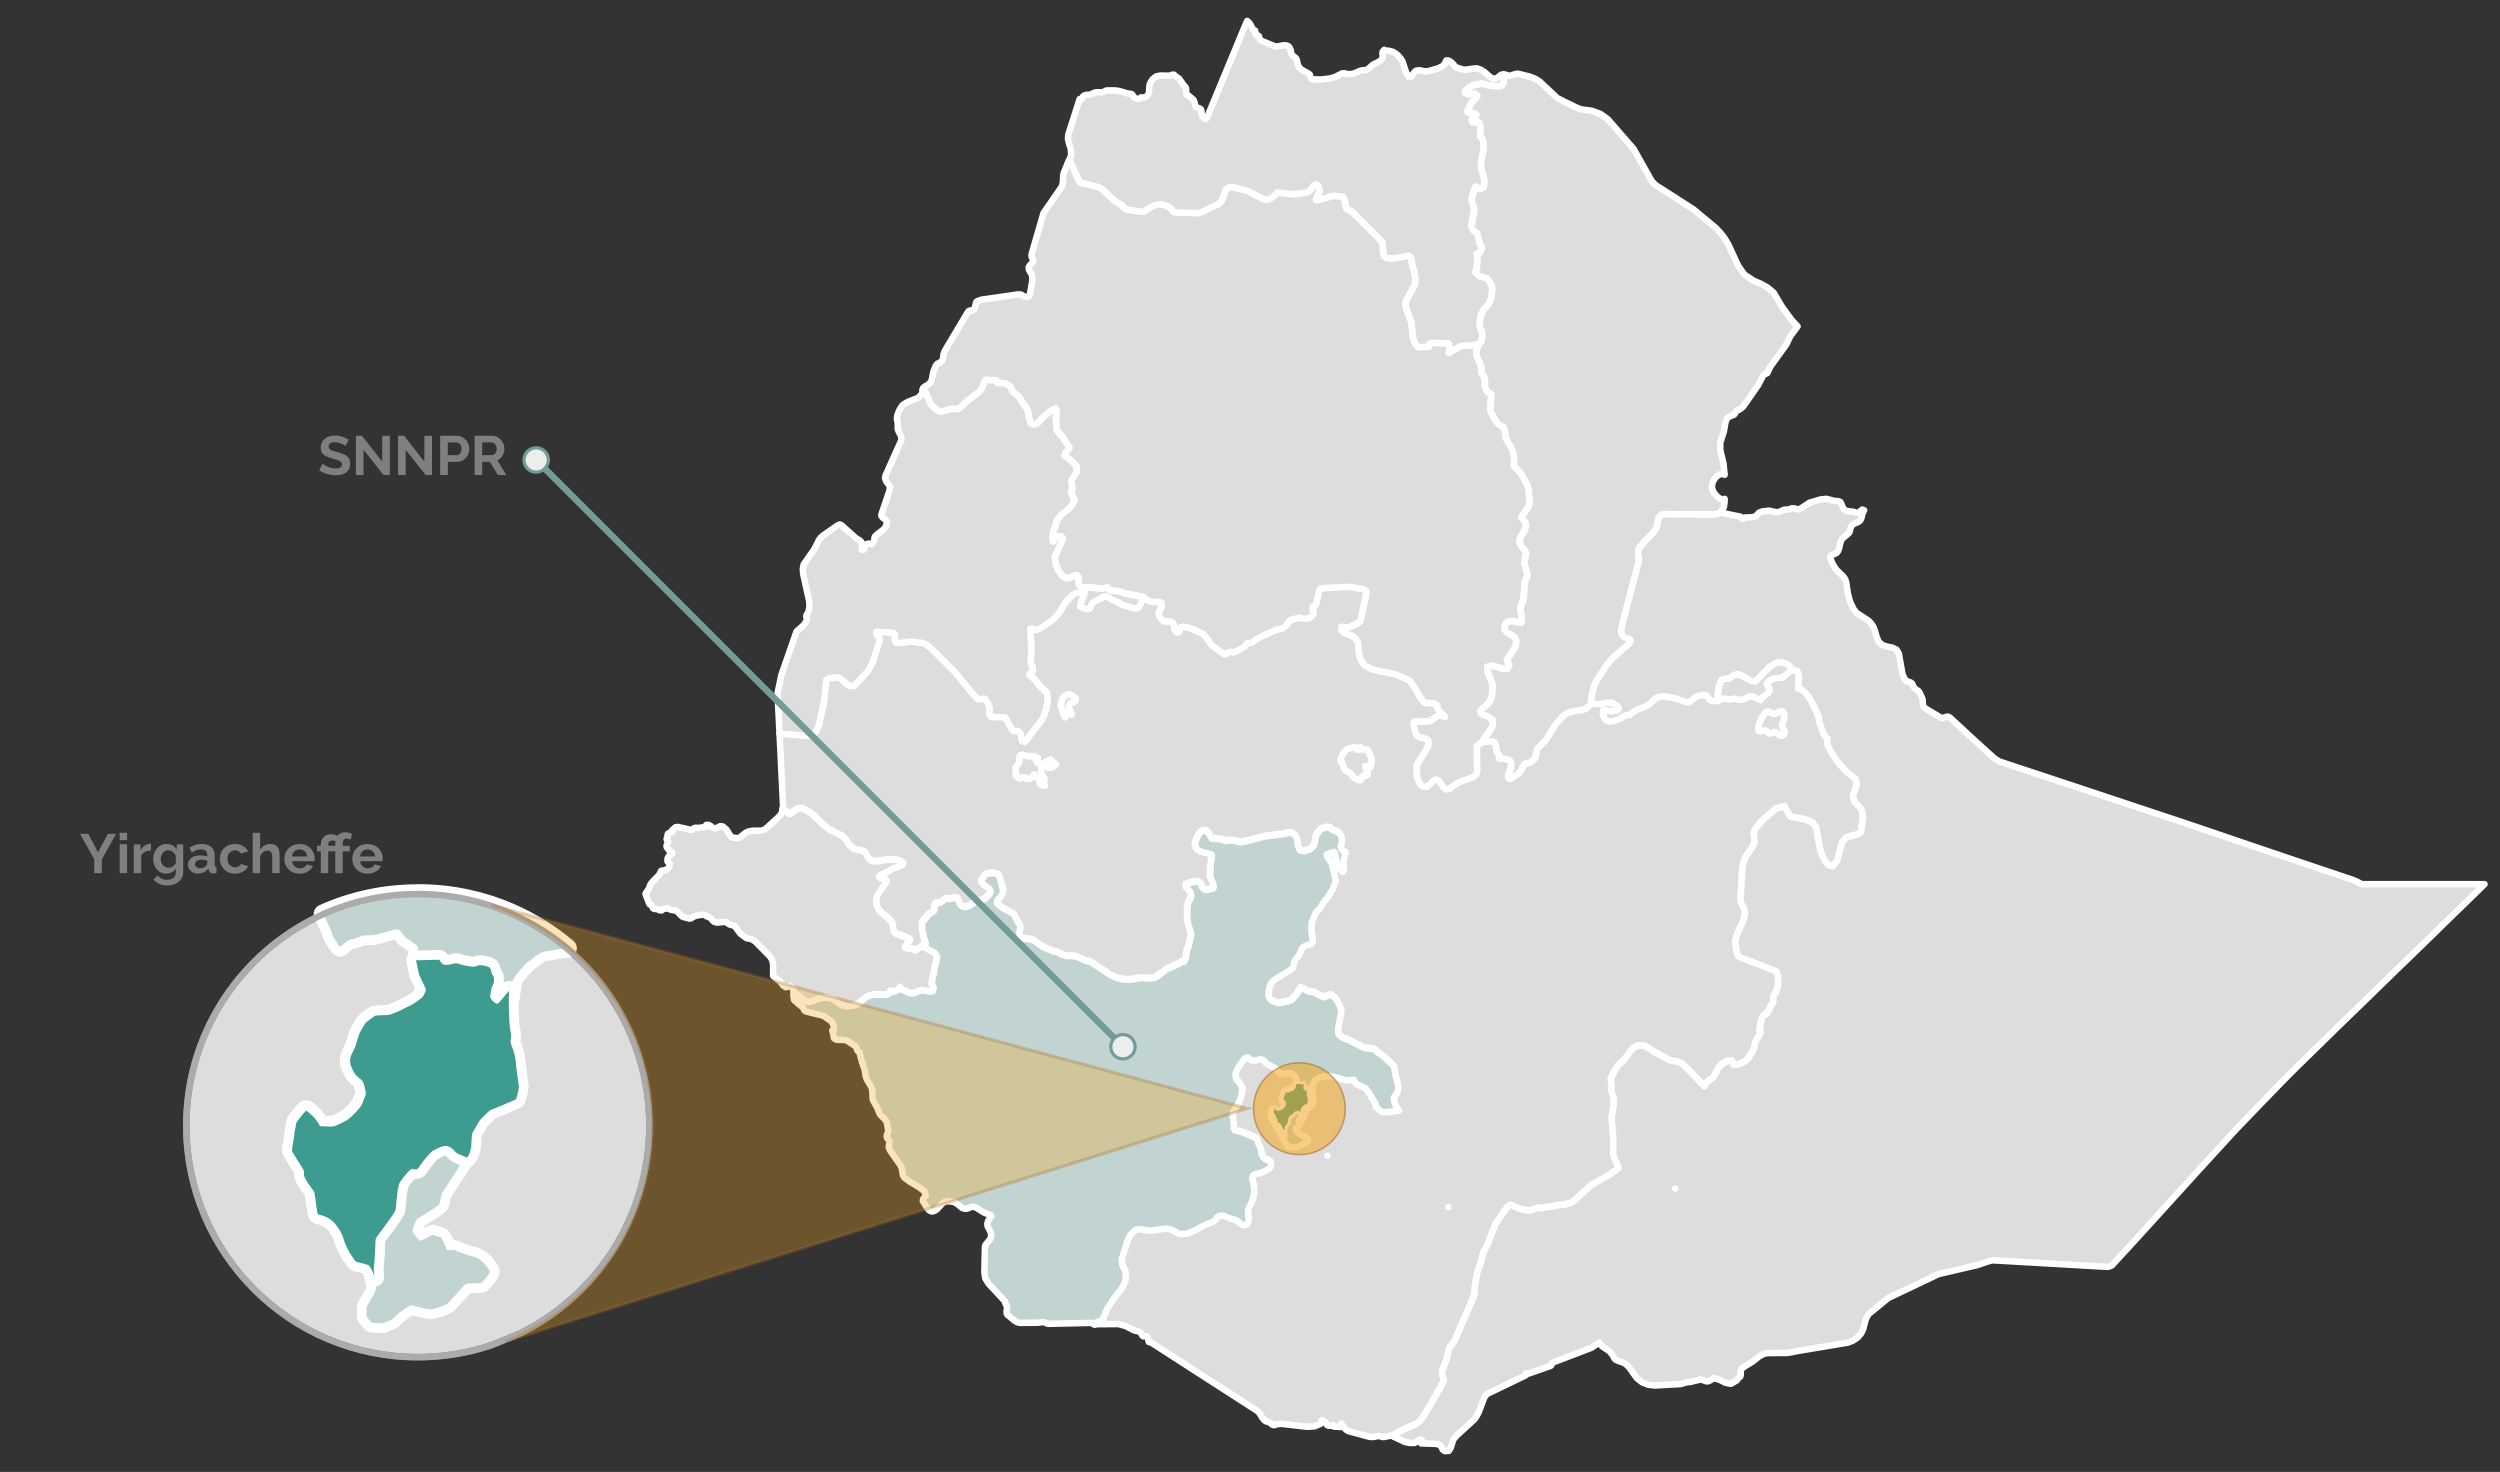 <?xml version="1.0" encoding="UTF-8"?>
<svg id="Layer_2" data-name="Layer 2" xmlns="http://www.w3.org/2000/svg" viewBox="0 0 769.41 453">
  <rect x="0" y="0" width="769.41" height="453" fill="#333333" stroke="none"/>
  <defs>
    <style>
      .cls-1, .cls-2, .cls-3, .cls-4, .cls-5 {
        stroke-width: 2px;
      }

      .cls-1, .cls-2, .cls-4 {
        fill: #ddd;
      }

      .cls-1, .cls-6 {
        stroke: #739b97;
      }

      .cls-1, .cls-6, .cls-3, .cls-4 {
        stroke-linecap: round;
        stroke-linejoin: round;
      }

      .cls-7 {
        opacity: .3;
      }

      .cls-7, .cls-2, .cls-8, .cls-9, .cls-5 {
        stroke-miterlimit: 10;
      }

      .cls-7, .cls-8 {
        fill: #f1a41f;
        stroke: #a26a28;
      }

      .cls-10 {
        fill: #fff;
      }

      .cls-11, .cls-3 {
        fill: #c2d4d1;
      }

      .cls-2 {
        stroke: #848484;
      }

      .cls-8 {
        opacity: .55;
        stroke-width: .5px;
      }

      .cls-12, .cls-9 {
        fill: #3d9b8f;
      }

      .cls-6 {
        fill: #ededed;
      }

      .cls-3, .cls-9, .cls-4 {
        stroke: #fff;
      }

      .cls-5 {
        fill: none;
        stroke: #ababab;
      }

      .cls-13 {
        fill: #7f7f7f;
      }
    </style>
  </defs>
  <path id="ETH3129" class="cls-3" d="M336.78,407.59l-.23-.06-.57-.28-.28-.11-12.93,.28-.51-.06-.68-.34-.34-.11h-.45l-1.25,.17-5.67,.06-.91-.23-.79-.51-1.47-1.25-.62-.45-.28-.51v-.68l.11-.74v-.74l-.51-.91-.11-.62-5.1-5.5-.96-1.59-.28-1.87,.17-7.88,.17-.51,1.47-1.81,.28-.79v-.79l-.34-.91-.74-1.42-.11-.74,.23-.91,1.02-1.47-.17-.34-2.1-.79-2.44-1.53-.96-.28-.74,.17-.68,.34-.85,.17-.96-.23-1.59-1.3-.85-.51-.68-.17-.79-.11h-.79l-.68,.11-.85,.57-1.53,1.7-.85,.57-.91,.17-.68-.34-.57-.62-1.25-1.99-.17-.34,.06-.45,.62-.85,.23-.4-.45-1.25-1.47-1.13-3.01-1.81-1.7-1.25-.4-.68-.34-2.21-.51-1.02-3.06-4.37-.4-.85-.06-.51,.28-1.36-.11-.45-.62-.62-.17-.45v-.4l.11-.45,.4-.79-.4-2.5-.28-.74-.62-.79-.74-.68-.62-.68-.74-1.87-1.3-2.33-.17-.79-.06-2.21-.23-.96-1.53-2.61-.28-.79-.34-2.16-.79-2.21-.79-3.06-.28-.17-.45-.51-.17-.68-.23-.45-2.55-1.7-.68-.23-.79-.11h-1.64l-.62-.17-.45-.34-.28-1.59-.23-.79,.51-.34-.06-.79-.17-.62-.23-.62-.34-.45-2.44-1.7-5.33-1.3-.62-.45-.23-.62-.17-.23-1.53-1.19-.62-.68-.28-.11-.28-.34-.11-1.3,.85-.34,1.08,.62,1.13,.96,.85,.62,.96,.11,.96-.28,1.87-.74,1.36-.28h1.47l1.42,.34,1.13,.74,1.02,.79,1.08,.51,1.19,.23,1.25-.06,1.19-.23,.85-.34,.79-.57,.96-.85,1.08-.85,1.08-.45,1.13-.23,1.36-.06,2.27,.11,1.02-.34,.45-.91,.74,.28,.91-.17,.79-.51,.57-.68,.62,.68,.96,.51,.96,.45,.91,.23,.96-.06,1.59-.74,.91-.17,2.16,.45,.91-.11,.28-.91-.11-.34-.34-.68-.11-.4,.06-.4,.11-.79,.11-.91,.45-1.02v-1.02l.06-.51,.74-2.61,.11-.85-.28-.74-.62-.62-2.61-1.42-.34-.45,.34-1.13-.34-.74-.74-3.35-.06-1.87,.51-1.08,.68-.51,.96-1.36,1.53-.96,.17-.74v-.85l.45-.79,.23-.11,.68,.06,.4-.11,.91-.62,.85-.62h.57l.62,.06,.79-.23h1.59l.45,.91,.23,.74,.4,.62,.96,.45,.85-.06,.79-.34,1.47-.96,.51-.23,.74-.28,1.25-.23,.28-.11,.57-.4,.79-.68,.62-.79,.28-.62-.28-.62-.57-.51-1.3-.91-.68-.74,.06-.74,.85-1.3,.57-.62,.79-.23,.91-.06,.85,.11,.85,.17,.51,.4,.28,.62,1.02,3.57,.06,.91-.28,.85-.45,.74-1.08,1.36v.68l.74,.74,2.33,1.42,1.25,.57,.57,.34,.45,.57,.91,1.87,.85,1.36,.06,.57-.23,1.02-.06,1.02,.28,.74,.62,.45,2.95,.4,1.47,.91,1.36,1.08,1.7,.85,2.27,.85,.85,.11,.28,.11,.68,.45,.51,.23,1.36,.45h1.99l.74,.11,.85,.28,2.95,1.25h.74l6.47,4.31,1.64,.74,1.7,.45,1.76,.17,1.36-.11,2.72-.45,3.01,.17,1.25-.23,1.08-.62,2.5-1.93,3.74-1.7,1.25-.79,.45,.17,.11-.17,.51-1.19,.17-1.7,.23-.79,.17-.28,1.02-3.97v-.51l-.91-2.89-.28-1.47v-3.91l.11-.68,.23-.74,.68-1.3,.17-.68-.23-1.08-1.36-1.53v-1.02l2.27-.68,1.25-.11,.96,.4,.74,1.59,.57,.4,.79,.11,.74-.17,1.08-.28,.06-.45v-.57l-.23-.68-.62-1.19-.17-.74,.06-2.78,.45-3.29-.06-.45-.34-.23-2.78-.68-.62-.28-.62-.4-.4-.51-.17-.68-.23-.34,.17-1.08,.68-1.64,.45-.74,.57-.62,.79-.4h.85l.74,.68,.51,1.02,.51,.74h.79l2.55,.34,.74,.4h.51l.57-.17,.85-.06,2.55,.57,.96-.06,7.15-1.76,5.16-.62,2.04-.51,.79,.17,.62,.4,.57,.57,.28,.51,.23,.85,.17,1.59,.57,1.42,1.36,.23,1.59-.51,1.13-.96,.34-.62,.45-2.44,.28-.62,.57-.79,.79-.91,.23-.11,.74-.23,.85-.17,.79,.06,.62,.57,2.38,1.13,.45,.74,.34,.85,.11,.85-.4,1.87,.17,.68,.45,.51,.91,.62-.62,2.55-.06,.91,.17,.91-.06,.85-.34,.79-.96-1.08-.4-.57-.34-.62-.68-3.06-.34-.79-2.21,.74,.23,.79,1.19,1.64,.28,.96,.11,.51,.4,1.36,.57,2.89-.11,.4-.34,.74-.51,1.53-1.25,2.04-1.64,2.04-.85,1.53-1.36,1.36-.34,.68-.23,.79-.68,1.42-.11,.68-.11,1.81,.4,2.84v.96l-.34,.51-.62,.28-.85,.28-.96,.4-.51,.51-.28,.57-.28,.91-.45,.79-1.02,1.19-.34,.79-.34,1.53-.4,.57-5.22,3.23-1.02,.91-.57,1.19-.28,1.3-.11,1.42,.23,.74,.62,.68,1.02,.51,1.3,.34,3.46-.74,.62-.45,1.53-1.81,.34-.57,.74-1.19,.96,.34,1.19,.74,1.47,.28,1.08,.28,1.19,.79,1.3,.51,1.25-.57,.96-.17,1.25,.96,1.13,1.81,.85,2.21-1.08,5.73,.11,1.3,.28,.45,.62,.51,.68,.4,1.3,.4,4.93,2.55,.62,.11,1.81,.17,.96,.23,.57,.51,.4,.51,1.47,.96,2.84,2.61,.62,.68,.17,.68,.23,1.7,.91,3.46v1.7l-.4,.85-.57,.68-.4,.74,.11,.91,.62,1.64,.34,.74,.57,.62-3.74,.51-1.64-.11-1.81-1.59v-.28l-.23-.85-.74-1.13-1.08-1.99-.91-1.08-.17-.34-2.89-1.36-.28-.34-.51-.96-1.36,.17h-1.02l-.28-.06-2.84-.85-1.53-.28-1.53-.06-1.87,.34-1.36,.74-.74,1.3-.23,1.87,.45,3.23-.11,1.13-.4,.57-.68,.4-.85,.62-.45,.68-.45,1.53-1.3,2.33-.45,.68-.68,.62-.11,.28,.23,.4,1.02,1.02,2.21,1.25,.4,.4-.11,.45-2.72,1.81-.79,.17h-.79l-.79,.17-.85-.11-.74-.96-4.65-8.17-.17-.79,.06-1.02,.28-.85h.57l.79,.4,.85,.11,.79-.28,.62-.85,.11-.91-.68-1.47,.06-.79,.62-1.42,.4-.57,2.44-.91,.96-1.36-.06-1.59-1.36-1.25-.68-.17-.74,.06-.79,.11-.79,.23-.45-.06-.96-1.13-.68-.62-1.59-.96-.4-.17-.74-.4-.51-.62-.62-.57-.79-.11-.96,.34-.45,.06-1.25-.06-.17-.11-.85-.74-.68,.06-.62,.57-1.76,2.5-.74,1.64,.11,1.59,1.25,1.47,.74,1.42-.17,1.99-.62,1.99-.74,1.42-1.02,1.53-.4,.79-.06,.91,.4,2.78-.06,.96,.28,.57,.85,.23,1.25,.28,3.8,1.59,.79,.4,.34,.62,.23,.96,.74,1.59,.34,1.81,.4,.79,.62,.62,.91,.28,.68,.45,.28,.91-.17,.96-.57,.57-2.38,1.25-1.81,.34-.62,.45-.28,.68,.57,2.61v1.99l-.34,1.93-.68,1.64-.51,.91-.28,.74-.06,.79,.23,1.81-.06,.85-.23,.74-.57,.51-.91,.06-.79-.45-.68-.62-.68-.45-1.81-.51-1.81-.74-.85-.17-.79,.17-.62,.45-.45,.68-.51,.51-.91,.4-1.7,.62-3.69,1.99-1.99,.79-1.99,.11-.91-.34-1.59-.91-.96-.28-1.13-.11-.62,.06-3.57,.51h-.91l-2.89-.45-.91,.11-.85,.51-1.13,1.3-.79,1.64-1.76,5.61v.85l.23,1.02,.85,1.81,.23,1.02-.23,2.16-.96,1.99-2.72,3.52-1.81,2.78-.68,1.53-.57,1.53-.34,.45-.74,.51-1.3,.45-.45,.4h0Z"/>
  <path id="ETH3131" class="cls-4" d="M456.17,228.37l2.04-.23h1.02l.74,.4,.28,.62,.28,1.7,.17,.68,.34,.45,.34,.34,.17,.4-.11,.74,1.64,.06,1.25,.23,.68,.74v1.7l-.91,2.5,.23,.85,.45,.17,2.33-1.59,.74-.79,1.36-2.38,1.25-.11,.96-.62,.85-.74,.45-1.25,.06-.85,.11-.57,.28-.57,2.38-2.33,.51-.68,2.55-4.2,1.02-1.25,1.19-1.25,1.13-.91,1.3-.57,3.12-.51,1.19-.28,1.02-.57,.96-1.02,.34-.17,.45,.06h2.1l1.87-.4h1.76l1.76,1.08,.4,.79-.51,.51-.96,.23-.96,.06-1.64-.34-.68,.06-.17,.79,.23,.96,.34,.79,.57,.57,.85,.28,.79-.06,.96-.23,1.64-.57,1.19-.79,.4-.17,.4-.11,.85-.06,.34-.23,.68-.57,.74-.51,.79-.4,1.81-.68,.85-.4,.85-.51,.79-.68,1.02-1.08,.4-.23,1.47-.4,1.59,.06,3.12,.62,2.89,1.02,.85,.06,.68-.34,1.3-1.13,.74-.4,.91-.23,.96-.11,.85,.17,.45,.51,.57,.79,.79,.34,.96,.11,.96-.23,1.19-.57,1.08,.11,1.08,.17,1.19-.23,.45-.06,1.08,.34,.45,.11,.91-.11,2.1-.96h1.02l2.27,1.13,.68-.85,1.08-.85,.91-.85,.17-.91-.74-1.19-.11-.45,.17-.34,.51-.4,1.13-.62,.91-.34,1.93-.11,.62-.34,.62-.57,1.36-1.19,.74-.4,1.53,.45,.45,1.64-.23,3.74,1.19,.28,1.36,1.36,1.25,1.76,2.38,4.88,.11,.34,.06,.91,.11,.57,1.25,3.63,.45,.74,.68,.74,.17,.28-.11,1.02,.11,.68,.68,1.53,2.33,3.69,2.61,2.89,.74,.68,1.64,1.25,.74,.62,.28,1.59-1.19,3.52,.4,1.76,1.93,1.99,.4,.74,.23,.96,.11,1.02-.06,1.08-.34,1.81-.06,1.02-.23,.91-.62,.51-3.35,.85-.79,.45-1.02,1.42-1.47,5.56-1.36,1.59-1.25-.28-1.19-1.36-.91-1.81-.62-1.99-1.13-6.41-1.13-1.59-2.16-.91-4.48-.85-.51-.51-1.47-2.72-2.55,.68-3.57,3.06-1.59,1.64-1.42,1.87-.28,.91,.23,2.21-.06,1.02-.51,1.02-2.1,3.01-.74,1.81-.4,2.16-.51,9.24,.11,.96,.4,.91,.62,1.08,.23,1.7-.62,2.16-1.76,3.86-.51,1.59-.11,.74,.06,.85,.34,1.99,.28,1.13,.34,.62,11.57,4.54,.28,.28,.45,2.38-.17,1.81-.51,1.76-.74,1.13-.17,.34-.06,.4,.06,.85-.06,.51-.23,.4-.51,.79-.45,1.19-.45,.4-.17,.28,.06,.45-1.25,.68-.4,.57-.17,.96-.4,.91-.11,.4,.17,.85-.06,.4-.34,.45,.4,.74-.4,.85-1.02,1.59-.68,2.67-.4,.68-.45,.74-.34,.68-.23,.4-1.02,1.02-.23,.17-.85,.45-.85,.34-.85,.23h-.91l-.62-1.25-1.47,.17-1.59,.96-1.08,1.13-1.25,2.5-.62,.74-1.42,.96-.57,.51-.45,.91-6.13-6.3-.79-.62-.85-.45-.91-.28-1.87-.28-4.71-2.5-1.81-1.25-1.81-.85-1.81,.11-.91,.51-.79,.74-1.87,2.55-2.21,2.16-.57,.79-1.47,2.67-.28,.85,.28,1.81-.11,1.59,.23,.85,.34,.91,.17,.79,.06,.96-.06,.96-.11,.96-.23,.96-.28,1.99,.51,7.2-.06,3.01,.06,1.13,.28,1.02,1.36,3.23-2.78,2.04-5.5,3.06-5.96,5.39-.62,.28-1.02,.17-.57,.34h-1.76l-2.84,.62-1.53,.17-1.19,.23-.96-.06-.34,.06-1.93,.68-.79,.11-2.72-.57-1.36-.57-1.08-.57h-.57l-.79,.62-3.57,5.16-2.33,6.01-1.42,2.78-.79,3.12-1.08,3.06-.74,4.14-.11,2.27-.23,.96-5.96,13.78-1.36,1.76-.28,.51-.79,3.35-1.19,3.18-.17,.79,.06,.74,.51,1.59-1.13,2.38-5.16,8.85-1.19,1.53-1.47,.96-3.23,1.42-3.06,1.64,.28,.28-.45,.4-.85-.28-2.16,.45h-.62l-.57-.23-.62-.06-1.59,.28h-.96l-6.52-1.76-.74-.4-.57-.57-1.02-1.36-.06,1.02-2.16-.11-.23-.17-.11-.34-.51,.23h-.74l-.51-.17-.23-.51-.28-.34-.74-.62-.17-.06-.4,.11-.06,.91-1.93,.85-2.16,.17-8-.91-1.19,.06-1.19,.34-.45-.11-.91-.74-1.13-.34-.45-.28-.57-.68-.96-1.53-.74-.74-12.42-8-6.52-4.2-4.31-2.78-9.41-6.07-.62-.11-.11-.17-.17-.85-.17-.4-.23-.34-.28-.06-.79,.06-.28-.23-.57-.96-.4-.28-1.53-.34-2.67-1.36-2.27-.62-7.26,.06-.11-.06,.45-.4,1.3-.45,.74-.51,.34-.45,.57-1.53,.68-1.53,1.81-2.78,2.72-3.52,.96-1.99,.23-2.16-.23-1.02-.85-1.81-.23-1.02v-.85l1.76-5.61,.79-1.64,1.13-1.3,.85-.51,.91-.11,2.89,.45h.91l3.57-.51,.62-.06,1.13,.11,.96,.28,1.59,.91,.91,.34,1.99-.11,1.99-.79,3.69-1.99,1.7-.62,.91-.4,.51-.51,.45-.68,.62-.45,.79-.17,.85,.17,1.81,.74,1.81,.51,.68,.45,.68,.62,.79,.45,.91-.06,.57-.51,.23-.74,.06-.85-.23-1.81,.06-.79,.28-.74,.51-.91,.68-1.64,.34-1.93v-1.99l-.57-2.61,.28-.68,.62-.45,1.81-.34,2.38-1.25,.57-.57,.17-.96-.28-.91-.68-.45-.91-.28-.62-.62-.4-.79-.34-1.81-.74-1.59-.23-.96-.34-.62-.79-.4-3.8-1.59-1.25-.28-.85-.23-.28-.57,.06-.96-.4-2.78,.06-.91,.4-.79,1.02-1.53,.74-1.42,.62-1.99,.17-1.99-.74-1.42-1.25-1.47-.11-1.59,.74-1.64,1.76-2.5,.62-.57,.68-.06,.85,.74,.17,.11,1.25,.06,.45-.06,.96-.34,.79,.11,.62,.57,.51,.62,.74,.4,.4,.17,1.59,.96,.68,.62,.96,1.13,.45,.06,.79-.23,.79-.11,.74-.06,.68,.17,1.36,1.25,.06,1.59-.96,1.36-2.44,.91-.4,.57-.62,1.42-.06,.79,.68,1.47-.11,.91-.62,.85-.79,.28-.85-.11-.79-.4h-.57l-.28,.85-.06,1.02,.17,.79,4.65,8.17,.74,.96,.85,.11,.79-.17h.79l.79-.17,2.72-1.81,.11-.45-.4-.4-2.21-1.25-1.02-1.02-.23-.4,.11-.28,.68-.62,.45-.68,1.3-2.33,.45-1.53,.45-.68,.85-.62,.68-.4,.4-.57,.11-1.13-.45-3.23,.23-1.87,.74-1.3,1.36-.74,1.87-.34,1.53,.06,1.53,.28,2.84,.85,.28,.06h1.02l1.36-.17,.51,.96,.28,.34,2.89,1.36,.17,.34,.91,1.08,1.08,1.99,.74,1.13,.23,.85v.28l1.81,1.59,1.64,.11,3.74-.51-.57-.62-.34-.74-.62-1.64-.11-.91,.4-.74,.57-.68,.4-.85v-1.7l-.91-3.46-.23-1.7-.17-.68-.62-.68-2.84-2.61-1.47-.96-.4-.51-.57-.51-.96-.23-1.81-.17-.62-.11-4.93-2.55-1.3-.4-.68-.4-.62-.51-.28-.45-.11-1.3,1.08-5.73-.85-2.21-1.13-1.81-1.25-.96-.96,.17-1.25,.57-1.3-.51-1.19-.79-1.08-.28-1.47-.28-1.19-.74-.96-.34-.74,1.19-.34,.57-1.53,1.81-.62,.45-3.46,.74-1.3-.34-1.02-.51-.62-.68-.23-.74,.11-1.42,.28-1.3,.57-1.19,1.02-.91,5.22-3.23,.4-.57,.34-1.53,.34-.79,1.02-1.19,.45-.79,.28-.91,.28-.57,.51-.51,.96-.4,.85-.28,.62-.28,.34-.51v-.96l-.4-2.84,.11-1.81,.11-.68,.68-1.42,.23-.79,.34-.68,1.36-1.36,.85-1.53,1.64-2.04,1.25-2.04,.51-1.53,.34-.74,.11-.4-.57-2.89-.4-1.36-.11-.51-.28-.96-1.19-1.64-.23-.79,2.21-.74,.34,.79,.68,3.06,.34,.62,.4,.57,.96,1.08,.34-.79,.06-.85-.17-.91,.06-.91,.62-2.55-.91-.62-.45-.51-.17-.68,.4-1.87-.11-.85-.34-.85-.45-.74-2.38-1.13-.62-.57-.79-.06-.85,.17-.74,.23-.23,.11-.79,.91-.57,.79-.28,.62-.45,2.44-.34,.62-1.13,.96-1.59,.51-1.36-.23-.57-1.42-.17-1.59-.23-.85-.28-.51-.57-.57-.62-.4-.79-.17-2.04,.51-5.16,.62-7.15,1.76-.96,.06-2.55-.57-.85,.06-.57,.17h-.51l-.74-.4-2.55-.34h-.79l-.51-.74-.51-1.02-.74-.68h-.85l-.79,.4-.57,.62-.45,.74-.68,1.64-.17,1.08,.23,.34,.17,.68,.4,.51,.62,.4,.62,.28,2.78,.68,.34,.23,.06,.45-.45,3.29-.06,2.78,.17,.74,.62,1.19,.23,.68v.57l-.06,.45-1.08,.28-.74,.17-.79-.11-.57-.4-.74-1.59-.96-.4-1.25,.11-2.27,.68v1.02l1.36,1.53,.23,1.08-.17,.68-.68,1.3-.23,.74-.11,.68v3.91l.28,1.47,.91,2.89v.51l-1.02,3.97-.17,.28-.23,.79-.17,1.7-.51,1.19-.11,.17-.45-.17-1.25,.79-3.74,1.7-2.5,1.93-1.08,.62-1.25,.23-3.01-.17-2.72,.45-1.36,.11-1.76-.17-1.7-.45-1.64-.74-6.47-4.31h-.74l-2.95-1.25-.85-.28-.74-.11h-1.99l-1.36-.45-.51-.23-.68-.45-.28-.11-.85-.11-2.27-.85-1.7-.85-1.36-1.08-1.47-.91-2.95-.4-.62-.45-.28-.74,.06-1.02,.23-1.02-.06-.57-.85-1.36-.91-1.87-.45-.57-.57-.34-1.25-.57-2.33-1.42-.74-.74v-.68l1.08-1.36,.45-.74,.28-.85-.06-.91-1.02-3.57-.28-.62-.51-.4-.85-.17-.85-.11-.91,.06-.79,.23-.57,.62-.85,1.3-.06,.74,.68,.74,1.3,.91,.57,.51,.28,.62-.28,.62-.62,.79-.79,.68-.57,.4-.28,.11-1.25,.23-.74,.28-.51,.23-1.47,.96-.79,.34-.85,.06-.96-.45-.4-.62-.23-.74-.45-.91h-1.59l-.79,.23-.62-.06h-.57l-.85,.62-.91,.62-.4,.11-.68-.06-.23,.11-.45,.79v.85l-.17,.74-1.53,.96-.96,1.36-.68,.51-.51,1.08,.06,1.87,.74,3.35,.06,.85-.45,.68-.79,.51-.74,.4-.62,.45-.23,.11-.91-.4-.51-.11-1.13-.06-.68-.28,.17-.62,.62-.74,.51-.45,.28-.62-.51-.45-3.8-1.36-.57-.45-.28-.79-.23-1.81-.4-.79-1.25-1.25-1.36-1.08-1.19-1.13-.79-1.64-.06-1.81,.62-1.59,2.38-3.4,.23-.45-.23-.4-1.81-.62-.34-.4,.34-.45,1.7-.74,2.27-1.3,1.93-.62,.91-.45,.34-.57-1.19-.85-2.04-.23-2.16,.06-2.72,.45h-1.19l-1.02-.45-.68-.96-.62-1.19-.74-.57-2.21-.45-1.13-.51-.79-.79-1.36-1.99-1.08-.91-3.8-1.93-1.87-1.47-3.29-3.18-1.93-1.3-1.13-.51-.96-.11-.91,.34-1.81,1.3-.45,.11-.45-.34-.68-.68-.91-.45,.17-.96-1.08-22.18,1.76,.06,7.03,.62,1.08-.11,.74-.51,.51-.68,.4-.68,.34-.68,.28-.91,1.47-6.64,.79-7.09,.91-.57h.85l1.42-.23,.68,.11,.85,.62,1.76,1.53,.96,.51,1.19-.17,4.25-4.59,1.42-2.67,2.21-6.98-.28-.57-.57-.57-.34-.91,.17-.34,4.82,.34,.62,.23,.23,.4-.06,.96,.06,.91,.4,.62,.96,.06,2.95-.45,1.25,.06,1.76,.28h.74l.74,.11,.79,.45,1.42,1.08,7.6,7.6,5.16,6.3,1.87,1.93,1.59-.28,.51,.06,.51,.68,.74,1.64,.11,.45-.06,2.16,.4,.45,.45,.23,.45,.06,1.13-.06,1.47,.11,.74-.06,.34,.17,.28,.51,.34,.74,1.36,2.38,.34,.45,.45,.06,1.19-.11,.62,.74,.51,2.38,.85,.34,5.5-7.2,1.08-3.12,.45-2.72-.23-2.1-1.13-1.13-.62-.45-2.55-3.01-1.19-1.02,.06-.17,.74-.57,.34-.62-.06-.79-.4-.91-.23-.79,.23-3.63-.34-6.75h.45l.68,.51,.74-.06,.74-.28,1.53-.85,3.35-2.44,1.25-1.42,1.99-3.29,.57-.68,1.42-1.47,.68-.57,.79-.34,2.33-.23,.23,.11-1.3,3.74-.11,.45,.23,.23,.68,.23,.62,.28,.62,.17,.79-.17,.85-1.7,.51-.4,3.29-1.7,.68,.06,1.64,1.02,2.04,.85,.79,.62,3.91,1.19,.74,.06,.45-.23,.4-.51,.4-.74,.74-2.1,1.08,.91,.74,.4,.74,.28h2.55l.57,.28,.11,1.02-.57,1.13-.45,1.13,.51,1.3,.91,.96,.57,.23,.68-.11h.51l.62,.17,.62,.28,.28,.4,.06,.45v.85l.17,.45,.45,.62,.28,.23,.4-.06,.4-.45,.34-1.08,.57-.17,1.3,.17,1.25,.34,3.63,1.64,.51,.4,.79,1.08,.85,1.02,.23,.45,.57,.68,3.52,2.61h.62l1.02-.57,.57-.11,.96,.17,.34-.11,2.67-1.47,.34-.34,.57-.74,.28-.17,1.02-.11,.34-.11,1.76-1.25,5.39-2.55,2.27-.57,.62-.4,.96-.96,.34-.79,.45-.4,1.08-.23,1.02-.34,.74-.11,.96,.28h.91l.96-.17,.85-.4,.51-.74,.11-.45-.06-.4-.28-.79v-.51l.17-.23,.4-.17,.28-.28,.28-.4,.96-4.14,.23-.4,.34-.28,8.85-.45,4.37,.79,.68,.51-.06,1.42-1.64,7.71-.45,.57-2.5,1.3-1.47,.34-1.47-.28,.06,1.13,.74,.68,2.38,.91,.68,.51,.45,.4,.68,1.02,.11,.23,.06,1.93,.28,1.87,.62,1.76,1.25,1.53,2.44,1.19,6.86,1.42,4.37,1.93,1.81,2.67,1.36,2.44,1.25,1.59,1.36,.28,.85-.06,1.13,.23,.79,.45-.11,.91,.23,.34,2.21,2.33h-.06l-1.3-.45-.96,.17-1.87,1.36-.51,.23-3.23,.23-.91-.06-.62,.06-.23,.34,.11,1.08,.34,1.42,.51,1.25,.79,.62,1.99,.4,.79,.62,.11,1.13-.45,1.25-3.23,5.27,.11,2.21-.11,.74,.06,.62,.96,2.1,.28,.4,.45,.34,.68,.17,.85-.06,1.93-1.93,.57-.23,1.13,.4,1.36,2.1,.96,.51,.79-.17,1.81-1.3,1.3-.79,3.86-1.36,1.19-.74,.4-1.13-.11-7.77,1.64-1.36h0Zm-139.86,4.37l-1.59-.4-.57,.06-.28,.4-.06,.62v.68l-.06,.57-.23,.4-.62,.74-.28,.51v.45l.17,.96v.45l-.23,.28,.17,.4,.28,.28,.74,.4,.34-.28h.68l.74-.11,.23,.11,.34,.45,.79-.06,.57-.34,.91-.96,.4,.57,.91,.74,.4,.45,.06,.34-.06,.62,.23,.34,.57,.34,.74,.06-.11-.4-.17-.4-.45-.68,.57-.23v-.51l-.34-.51-.57-.23-.11-.85,.06-1.13,.23-1.19,.28-.68-.45,.17-.51-.06-.45-.17-.45-.45-.28-.45v-.17l.57-.57-.4-.23-1.08-.34-.51-.06-.4,.17-.68-.11h0Zm102.54-2.21l-.11-.57-.79,.79-.4-.06-.28-.51-.17-.17-.45,.06-1.53,.34-.45,.17-.62,.51-.68,.91-.51,1.02-.28,.79,.34,.51-.06,.28,.57,.91,.34,1.13,.28,.34,.34,.34,.85,.28,.4,.34,.34,.4,.74,.91,.45,.34,.74,.4,.74,.11,.45-.62,.23-.74,.51-.06,.57,.06,.45-.28,.06-.57-.57-1.42-.11-.68,.79,.23,.79,.06-.11-.45,.28-.85,.11-.51v-.74l-.23-.68-.96-2.16-.79-.06-.96,.06-.28-.17h0Zm-95.4,5.67l.85-.34,.4-.28,.28-.34-.62-.34-.68-.79-.45-.28-1.64,.85-.34,.45,.34,.45,.51,.34,.34,.23,.34,.11,.68-.06h0Zm5.56-18.09l-.11-.85,.4-.74,1.47-.68,.28-.28,.06-.45-.23-.34-1.25-.91-.68-.17-.68,.17-.74,.51-.45,.51-.23,.57-.4,1.47,.91,3.06,.45,.74,.11-.06,.17-.79,.45-.23,1.3,.23-.85-1.76h0Zm219.55,.85l-.79,.06-.91,.45-.85,.28-.96-.28-.68-.4-.62-.06-.85,.91-1.13,1.93-.4,1.08-.17,1.13,.06,.85,.62,.11,.74-.17,.74-.06,.34,.23,.57,.51,.28,.17,.57-.06,1.02-.45,.51,.17,1.02,.91,.62,.17,.62-.34,.34-.74-.23-.68-.4-.74-.23-.68,.06-.51,.45-.79,.23-1.81v-.34l-.57-.85h0Z"/>
  <path class="cls-2" d="M199.85,346.42c0,28.09-16.26,52.39-39.88,64l-8.78,3.59c-7.1,2.39-14.7,3.67-22.6,3.67-39.36,0-71.26-31.91-71.26-71.26,0-11.94,2.93-23.2,8.13-33.08,7.42-14.14,19.45-25.48,34.09-32.02,8.87-3.96,18.7-6.16,29.04-6.16,5.39,0,10.66,.59,15.72,1.74,4.32,.96,8.5,2.33,12.47,4.05,6.45,2.78,12.4,6.48,17.69,10.95,15.52,13.07,25.38,32.64,25.38,54.52Z"/>
  <g>
    <path class="cls-11" d="M117.76,408.79s-3.31-.07-3.89-.3c-.04-.02-.08-.03-.11-.05-.58-.29-2.17-2.31-2.3-2.59-.17-.32-.22-.41-.1-3.72,0-.25,.08-.5,.21-.72,1.13-1.87,2.45-4.22,2.61-4.74,.12-.49-.27-2.33-.45-3.21-.07-.34-.14-.66-.19-.94-.06-.3-.28-1.13-1.15-2.55-.62-.22-2.06-.57-2.57-.7-.4-.1-.7-.18-.8-.21-.76-.27-1.13-.83-1.52-1.43-.13-.2-.29-.44-.48-.7-.62-.84-2.17-3.4-2.72-5.52-.41-1.54-1.73-3.9-3.23-5.19-1.05-.9-2.42-1.27-3.15-1.47-.52-.14-.89-.24-1.23-.57-.45-.45-.48-.48-1.11-5.1-.11-.79-.24-1.74-.3-2.09-.15-.25-.57-.81-.86-1.2-.47-.63-.92-1.22-1.18-1.7-.08-.14-.17-.28-.26-.43-.44-.69-1.03-1.63-.94-2.98,.02-.45-.04-.54-.14-.68l-.08-.12c-.05-.08-3.18-4.97-3.35-5.43-.26-.85,.21-3.05,.27-3.23,.01-.07,.04-.34,.07-.61,.08-.6,.12-.96,.23-1.26,.03-.2,.06-.52,.09-.84,.08-.81,.12-1.23,.26-1.56,.07-.31,.19-1.07,.25-1.42,.04-.27,.08-.48,.1-.57,.11-.46,2.96-4.86,4.48-4.86,.76,0,1.27,.46,2.21,1.3,.22,.2,.45,.41,.7,.61,.82,.7,1.69,1.97,2.22,2.83,.65,.03,1.56,.07,2.24,.07,.22,0,.42,0,.56-.02,.59-.07,2.9-1.19,3.95-1.87,.85-.57,3.44-3.25,3.74-3.98,.16-.43,.33-.84,.48-1.23,.23-.58,.46-1.13,.58-1.52,0-.24-.1-.89-.62-2.66-.02-.06-.03-.11-.05-.16-.26-.29-.97-.88-1.29-1.14l-.27-.22c-.79-.66-1.3-1.73-1.76-2.67-.08-.18-.17-.35-.25-.51-.63-1.25-.57-2.58-.54-3.29,.05-.83,.52-1.8,1.17-3.08l.2-.39c.23-.46,.53-1.44,.82-2.39,.16-.54,.34-1.1,.51-1.64,.41-1.27,1.18-2.47,1.69-3.26,.14-.22,.26-.39,.32-.51,.35-.83,2.36-2.24,3.53-3,.42-.29,.74-.39,4.4-.48h.36c.33-.06,1.78-.61,2.71-1.04,.26-.11,1.61-.79,2.5-1.24,.68-.34,1.29-.65,1.56-.78,.4-.2,1.31-.88,1.91-1.33,.25-.18,.48-.36,.67-.5,.02-.01,.35-.3,.8-1.65,.03-.71-.01-3.28-.05-4.23-.19-.19-.52-.49-1-.9-.26-.22-.43-.39-.46-.43-.39-.43-.43-1.06-.34-1.55,0,0-.01-.01-.02-.02-.44-.59-.4-1.34-.13-1.93,0-.07,0-.14-.01-.21-.02-.45-.04-.89,.07-1.28-.12-.43-.12-.96-.11-1.71,0-.01,0-.02,0-.04-.11-.12-.22-.21-.32-.27-.53-.34-1.02-.71-1.46-1.03-.33-.25-.79-.59-.95-.66-.71-.34-1.24-1.04-1.98-2.06-.13-.18-.26-.36-.37-.51-.16,.02-.36,.07-.45,.1-.17,.04-.47,.12-.85,.21-.93,.23-3.41,.84-3.87,1.05-.86,.44-2.98,.5-4.16,.5-.29,0-.53,0-.7-.02-.21,.06-.67,.25-.98,.39-.93,.4-1.89,.8-2.74,.8-.04,0-.08,0-.13,0-.41,.15-1.33,.93-1.78,1.32-.36,.3-.68,.58-.94,.77-.27,.19-.57,.28-.88,.28-.45,0-.9-.2-1.19-.59-2.21-2.9-2.74-4.37-2.87-5.24l-2.39-5.17c-.17-.36-.18-.78-.04-1.16,.14-.38,.43-.68,.79-.84,9.35-4.17,19.33-6.29,29.65-6.29,5.46,0,10.86,.6,16.05,1.78,4.34,.96,8.62,2.36,12.73,4.14,6.54,2.82,12.62,6.58,18.06,11.18,.47,.4,.65,1.04,.45,1.63-.2,.58-.73,.99-1.35,1.02-.39,.02-.77,.05-1.08,.08-.38,.03-.69,.05-.88,.05-.18,.01-1.04,.18-1.66,.31-1.58,.31-2.69,.52-3.38,.53-.52,.16-1.94,1.23-2.64,1.75-.51,.39-.95,.72-1.3,.94-.77,.47-3.98,4.11-4.38,5.2-.26,.71-.48,2.49-.62,3.67-.17,1.4-.23,1.82-.41,2.18-.16,.3-.37,.54-.71,.78,.03,1.83,.11,4.43,.21,5.76,.16,2.15,.38,2.81,.39,2.82,.36,.82-.03,2.75-.07,2.97,0,.28,.45,1.38,.6,1.73l.08,.19c.3,.75,.87,2.9,.87,3.88,.01,.45,.45,3.62,.68,5.33,.17,1.24,.31,2.25,.33,2.49,.1,.95-.73,4.16-1.09,4.76-.37,.55-.43,.65-6.92,3.32-.72,.29-1.28,.52-1.51,.63-.41,.33-1.82,1.73-2.7,2.65-.26,.38-1.15,1.99-1.59,2.78-.2,.35-.37,.66-.48,.85-.06,.42-.13,1.56-.16,2.19-.03,.54-.06,1.04-.09,1.36-.13,1.42-1.93,5.09-2.69,6.16-.48,.68-3.03,4.66-4.55,7.04-.67,1.04-1.2,1.87-1.4,2.18-.11,.32-.32,1.27-.43,1.79-.09,.42-.18,.81-.25,1.08-.24,.92-1.07,1.65-6.09,4.7-.5,.3-.9,.55-1.12,.69-.26,.46-.76,1.72-1,2.39,.25,.43,.76,1.12,1.15,1.55,.48-.24,1.16-.61,1.54-.82,1.2-.66,1.52-.83,2.01-.83,.07,0,.14,0,.21,.01,.23,.03,.43,.1,1.01,.31,.42,.15,1.13,.4,1.42,.46,.55,.12,1.47,.33,2.77,3.93h1.21c.2,0,.4,.04,.58,.12,.04,.02,3.7,1.55,5.86,1.98,2.84,.57,5.15,4,5.79,5.03,1.19,1.99-2.65,5.43-2.69,5.46-.66,.55-1.58,.6-3.59,.66-.51,.02-1.25,.04-1.6,.08-.59,.51-2.17,2.27-3.14,3.36-1.23,1.37-1.89,2.1-2.26,2.42-1.1,.92-4.55,2-5.77,2.15-.1,.01-.21,.02-.34,.02-1.28,0-4.47-.82-5.89-1.2-.95,.5-3.15,1.8-4.79,3.71-.15,.17-.33,.31-.54,.4-2.82,1.23-2.97,1.28-3.06,1.31-.27,.07-.43,.07-.58,.07Z"/>
    <path class="cls-10" d="M128.59,275.16c5.39,0,10.66,.59,15.72,1.74,4.32,.96,8.5,2.33,12.47,4.05,6.45,2.78,12.4,6.48,17.69,10.95-.82,.04-1.56,.13-1.89,.13-.59,0-4.09,.84-5.12,.84s-3.63,2.27-4.66,2.92c-1.04,.64-4.47,4.53-4.99,5.95-.52,1.43-.78,5.32-.97,5.71-.08,.15-.44,.37-.87,.59,.02,1.72,.11,5.1,.23,6.72,.15,2.04,.37,2.93,.47,3.21,.12,.28,.02,1.44-.13,2.16-.13,.72,.48,2.12,.75,2.79,.27,.68,.76,2.62,.76,3.32s.96,7.3,1.02,7.95c.07,.65-.69,3.53-.88,3.84-.2,.3-7.45,3.2-7.88,3.41-.43,.21-2.88,2.74-3.11,2.98-.24,.23-2.13,3.71-2.33,4.03-.19,.33-.26,3.03-.35,4-.09,.97-1.66,4.36-2.42,5.42-.75,1.06-5.85,9.09-6.04,9.36-.2,.27-.61,2.41-.82,3.24-.21,.81-6.41,4.32-6.81,4.66-.4,.33-1.4,3-1.52,3.51-.1,.5,1.92,3.18,2.47,3.21,0,0,0,0,.01,0,.58,0,3.53-1.83,3.79-1.83,0,0,0,0,0,0,.21,.03,1.68,.62,2.34,.75,.76,.17,1.98,3.96,1.98,3.96h2.28s3.81,1.6,6.14,2.07c2.33,.47,4.47,3.8,4.81,4.35,.34,.57-1.97,3.16-2.41,3.55-.46,.38-4.09,.19-4.8,.45-.71,.26-4.98,5.38-5.76,6.03-.78,.65-3.89,1.68-4.99,1.81-.05,0-.1,0-.17,0-1.37,0-6.05-1.3-6.05-1.3,0,0-3.37,1.55-5.76,4.33,0,0-2.74,1.2-2.9,1.25-.02,0-.07,0-.14,0-.64,0-3.2-.14-3.33-.2-.14-.07-1.55-1.75-1.61-1.88-.07-.13,.04-3.03,.04-3.03,0,0,2.45-4.06,2.76-5.07,.3-1.01-.34-3.48-.6-4.86-.26-1.37-1.33-3.04-1.56-3.4-.22-.35-3.61-1.09-3.98-1.21-.37-.13-.62-.73-1.26-1.6-.65-.88-2.02-3.24-2.48-5.01-.47-1.77-1.93-4.43-3.71-5.95-1.78-1.53-4.1-1.77-4.29-1.96-.2-.2-.89-6.04-1.03-6.58-.15-.54-1.71-2.33-2.16-3.16-.46-.82-1.1-1.5-1.03-2.6,.06-1.11-.29-1.46-.49-1.75-.19-.29-3.11-4.91-3.18-5.1-.06-.2,.18-1.93,.28-2.22,.1-.29,.21-1.73,.31-1.88,.1-.14,.21-2.17,.3-2.27,.1-.1,.38-2,.44-2.3,.07-.29,2.75-3.65,3.01-3.65s1.05,.8,1.93,1.55c.88,.75,2.06,2.64,2.3,3.14,0,0,1.91,.12,3.13,.12,.27,0,.51,0,.69-.02,.97-.08,3.66-1.47,4.64-2.1,.96-.64,3.94-3.61,4.34-4.72,.42-1.1,.9-2.2,1.12-2.91,.23-.71-.63-3.37-.73-3.76-.09-.39-1.31-1.36-1.99-1.93-.67-.56-1.18-1.81-1.63-2.7-.45-.89-.41-1.89-.38-2.54,.04-.65,.77-1.99,1.21-2.87,.43-.87,.89-2.65,1.41-4.22,.51-1.58,1.76-3.18,1.95-3.63s2.72-2.19,2.98-2.36c.26-.18,3.34-.23,3.99-.25,.64-.01,2.84-.96,3.28-1.16,.44-.19,3.4-1.7,4.1-2.04,.7-.34,2.01-1.38,2.81-1.96,.81-.58,1.34-2.4,1.4-2.55,.07-.14,0-4.59-.06-5.03-.07-.43-1.68-1.68-1.76-1.78-.08-.09-.06-.52,.06-.52,0,0,0,0,0,0,0,0,0,0,.01,0,.13,0,.09-.15,.15-.26,.07-.11-.44-.59-.55-.74-.11-.15,.02-.46,.13-.58,.11-.13-.08-1.46,.05-1.56,.13-.1,.18-.52,.02-.71-.16-.2-.05-1.73-.09-1.96v-.02c-.27-.37-.62-.75-1.02-1-1.08-.7-2.07-1.56-2.59-1.79-.52-.25-1.35-1.58-1.87-2.23-.29-.36-.65-.48-1.02-.48-.3,0-.61,.07-.92,.16-.72,.19-4.35,1.04-4.99,1.36-.51,.26-2.4,.35-3.51,.35-.31,0-.56,0-.7-.02-.02,0-.03,0-.05,0-.68,0-2.67,1.2-3.67,1.2-.04,0-.07,0-.11,0-.02,0-.05,0-.07,0-.98,0-2.67,1.74-3.55,2.37-.45-.59-2.53-3.3-2.59-4.73l-2.5-5.4c8.87-3.96,18.7-6.16,29.04-6.16m0-3c-10.54,0-20.72,2.16-30.26,6.42-.73,.33-1.3,.93-1.59,1.69-.28,.75-.25,1.58,.09,2.31l2.31,4.98c.21,1.12,.9,2.79,3.1,5.69,.59,.78,1.5,1.19,2.42,1.19,.61,0,1.21-.18,1.74-.56,.33-.24,.67-.53,1.04-.84,.32-.27,.86-.73,1.21-.97,1.07-.07,2.12-.52,3.05-.91,.18-.08,.43-.19,.62-.26,.13,0,.29,0,.48,0,3.26,0,4.36-.43,4.77-.63,.58-.21,2.86-.78,3.62-.96,.11-.03,.22-.05,.32-.08,.67,.92,1.33,1.75,2.29,2.22,0,0,0,0,0,0,.14,.09,.49,.34,.74,.53,.35,.26,.74,.55,1.17,.84,0,.36,.02,.7,.08,1.03-.07,.45-.06,.87-.04,1.22-.27,.8-.28,1.72,.13,2.56,0,.73,.2,1.52,.73,2.16,.19,.23,.36,.38,.64,.61,.19,.16,.35,.3,.49,.42,.03,1.01,.05,2.58,.04,3.29-.17,.47-.3,.72-.36,.83-.17,.12-.34,.25-.52,.39-.48,.36-1.36,1.02-1.67,1.18-.27,.13-.89,.45-1.58,.79-.8,.4-2.15,1.08-2.4,1.2-.74,.33-1.89,.79-2.34,.92h-.18c-3.53,.09-4.35,.16-5.21,.75-3.22,2.11-3.81,3.08-4.03,3.57-.06,.1-.14,.22-.23,.37-.52,.81-1.38,2.16-1.86,3.62-.17,.53-.35,1.1-.52,1.65-.25,.8-.55,1.8-.73,2.16l-.19,.37c-.74,1.45-1.26,2.55-1.33,3.65-.04,.83-.11,2.47,.7,4.08,.08,.15,.15,.31,.23,.48,.49,1.02,1.11,2.3,2.15,3.17l.27,.22c.23,.19,.65,.54,.92,.79,.29,1.01,.42,1.56,.46,1.85-.12,.33-.28,.74-.44,1.13-.15,.38-.31,.77-.46,1.17-.44,.74-2.51,2.86-3.22,3.36-.89,.57-2.71,1.45-3.32,1.62-.1,0-.22,0-.35,0-.41,0-.92-.02-1.39-.04-.58-.87-1.34-1.86-2.09-2.51-.23-.2-.46-.4-.67-.59-1.05-.94-1.88-1.68-3.21-1.68-1.61,0-2.48,1.06-3.91,2.83-1.8,2.22-1.9,2.6-2.02,3.12,0,.04-.02,.08-.03,.11-.02,.1-.06,.33-.11,.62-.05,.29-.15,.93-.21,1.24-.18,.51-.24,1.08-.31,1.83-.02,.23-.04,.47-.06,.65-.12,.41-.18,.85-.25,1.4-.03,.22-.05,.43-.08,.58,.02-.11,.05-.2,.07-.26,0,.02-.73,2.69-.32,4.06,.02,.06,.04,.12,.06,.17,.29,.77,3.45,5.66,3.49,5.71,0,0,0,0,0,0-.09,1.77,.7,3.03,1.18,3.79,.08,.13,.16,.25,.23,.38,.29,.53,.77,1.17,1.28,1.85,.19,.26,.46,.61,.63,.85,.06,.43,.16,1.14,.24,1.73,.65,4.74,.7,5.12,1.54,5.96,.62,.62,1.3,.8,1.9,.96,.66,.18,1.77,.47,2.56,1.15,1.23,1.05,2.42,3.14,2.77,4.44,.61,2.34,2.26,5.07,2.97,6.02,.17,.23,.31,.45,.43,.63,.44,.67,1.04,1.59,2.25,2.02,.02,0,.05,.02,.07,.02,.18,.06,.38,.11,.91,.24,.37,.09,1.29,.32,1.93,.5,.56,1,.67,1.51,.68,1.58,.05,.28,.12,.61,.19,.96,.14,.66,.42,1.99,.43,2.57-.34,.74-1.46,2.72-2.41,4.29-.26,.43-.41,.93-.43,1.44-.13,3.3-.12,3.76,.32,4.57h0c.42,.7,1.9,2.64,2.9,3.14,.07,.04,.15,.07,.23,.1,.98,.39,4.41,.41,4.45,.41,.24,0,.53-.01,.87-.1,.06-.01,.11-.03,.17-.05,.18-.06,.32-.1,3.21-1.37,.41-.18,.78-.45,1.07-.79,1.24-1.44,2.86-2.51,3.85-3.08,1.79,.47,4.41,1.09,5.69,1.09,.2,0,.37-.01,.52-.03,1.24-.15,5.1-1.27,6.56-2.48,.43-.36,1.01-.99,2.42-2.57,.73-.82,1.97-2.2,2.66-2.9,.32-.02,.7-.03,1-.04,2.13-.06,3.42-.1,4.47-.97,.03-.02,.05-.04,.08-.07,.45-.39,1.27-1.33,1.89-2.12,.71-.92,2.37-3.09,1.11-5.21-.95-1.53-3.46-5.08-6.79-5.75-1.67-.34-4.59-1.48-5.57-1.9-.37-.15-.76-.23-1.16-.23h-.17c-1.14-2.8-2.19-3.61-3.43-3.89-.02,0-.05-.01-.08-.02-.22-.05-.88-.28-1.2-.4-.61-.22-.91-.32-1.29-.38-.14-.02-.29-.03-.43-.03-.87,0-1.42,.3-2.73,1.02-.06,.03-.12,.07-.19,.1,.12-.31,.26-.62,.37-.86,.23-.14,.5-.31,.75-.46,5.36-3.26,6.38-4.1,6.77-5.6,.07-.29,.16-.7,.26-1.14,.09-.41,.25-1.11,.34-1.48,.2-.3,.56-.88,1.29-2.01,1.41-2.21,4.05-6.33,4.51-6.98,.79-1.1,2.79-5.05,2.96-6.88,.03-.33,.06-.85,.09-1.42,.03-.49,.07-1.32,.12-1.8,.1-.17,.21-.37,.33-.6,.36-.64,1.16-2.08,1.47-2.58,.73-.75,1.83-1.86,2.32-2.29,.28-.12,.73-.3,1.28-.53,6.92-2.85,6.97-2.92,7.57-3.83,.02-.03,.04-.06,.06-.1,.53-.86,1.45-4.38,1.3-5.73-.02-.23-.11-.87-.33-2.51-.22-1.61-.63-4.59-.67-5.18-.02-1.32-.69-3.64-.97-4.37l-.08-.21c-.1-.25-.35-.87-.45-1.22,.17-.95,.32-2.38-.05-3.42h0s0,0,0,0c0,0-.17-.65-.3-2.42-.08-1.13-.16-3.27-.19-4.99,.19-.2,.35-.43,.49-.69,.02-.03,.03-.07,.05-.1,.29-.6,.36-1.16,.55-2.65,.11-.89,.34-2.72,.53-3.31,.44-.93,3-3.89,3.8-4.48,.42-.27,.87-.61,1.39-1,.53-.4,1.57-1.19,2.09-1.46,.78-.06,1.82-.25,3.31-.55,.53-.1,1.24-.24,1.5-.28,.25,0,.53-.03,.88-.06,.3-.03,.66-.06,1.03-.07,1.23-.06,2.3-.87,2.7-2.03,.4-1.17,.04-2.46-.91-3.25-5.56-4.69-11.76-8.53-18.44-11.41-4.19-1.82-8.57-3.24-13.01-4.22-5.28-1.2-10.8-1.81-16.37-1.81h0Z"/>
  </g>
  <path class="cls-5" d="M199.85,346.42c0,28.09-16.26,52.39-39.88,64l-8.78,3.6c-7.1,2.38-14.7,3.67-22.6,3.67-39.35,0-71.26-31.91-71.26-71.26,0-11.94,2.93-23.2,8.13-33.08,11.92-22.71,35.71-38.19,63.13-38.19,5.4,0,10.67,.6,15.72,1.74,4.32,.96,8.5,2.34,12.48,4.06,25.33,10.93,43.07,36.12,43.07,65.46Z"/>
  <g>
    <path class="cls-13" d="M106.3,137.27c-.08-.08-.22-.19-.43-.32-.21-.14-.46-.27-.77-.39-.3-.12-.63-.23-.98-.33-.35-.1-.71-.14-1.07-.14-.63,0-1.11,.12-1.44,.36-.32,.24-.48,.57-.48,1,0,.33,.1,.59,.31,.78,.2,.19,.51,.36,.92,.49,.41,.14,.92,.28,1.53,.44,.79,.19,1.48,.43,2.07,.7,.58,.28,1.03,.64,1.34,1.08,.31,.45,.47,1.03,.47,1.77,0,.64-.12,1.19-.36,1.65-.24,.46-.57,.83-.99,1.11-.42,.28-.9,.49-1.43,.62-.53,.13-1.1,.19-1.7,.19s-1.2-.06-1.8-.19c-.6-.12-1.18-.3-1.73-.54-.56-.23-1.07-.51-1.53-.84l1.04-2.02c.1,.1,.28,.24,.54,.4,.26,.16,.58,.33,.95,.49,.37,.16,.78,.3,1.22,.42,.44,.11,.89,.17,1.34,.17,.63,0,1.12-.11,1.44-.32s.49-.52,.49-.91c0-.36-.13-.64-.39-.85-.26-.2-.62-.38-1.09-.53-.46-.15-1.01-.32-1.65-.5-.76-.21-1.39-.45-1.9-.72-.51-.27-.89-.6-1.14-1.01-.25-.41-.37-.91-.37-1.52,0-.82,.2-1.52,.59-2.07s.92-.98,1.59-1.27c.67-.29,1.41-.43,2.23-.43,.57,0,1.1,.06,1.61,.19,.5,.12,.98,.29,1.42,.49s.84,.43,1.19,.66l-1.04,1.9Z"/>
    <path class="cls-13" d="M111.88,138.43v7.75h-2.35v-12.07h1.87l6.24,7.96v-7.94h2.35v12.05h-1.96l-6.15-7.75Z"/>
    <path class="cls-13" d="M124.85,138.43v7.75h-2.35v-12.07h1.87l6.24,7.96v-7.94h2.35v12.05h-1.96l-6.15-7.75Z"/>
    <path class="cls-13" d="M135.47,146.18v-12.07h5.12c.56,0,1.06,.11,1.53,.34,.46,.23,.87,.53,1.22,.92,.35,.39,.61,.82,.81,1.29,.19,.48,.29,.96,.29,1.46,0,.68-.16,1.33-.48,1.94-.32,.61-.75,1.11-1.31,1.5-.56,.39-1.21,.58-1.97,.58h-2.86v4.05h-2.35Zm2.35-6.1h2.72c.28,0,.54-.08,.76-.24s.41-.39,.54-.69c.14-.3,.2-.64,.2-1.03,0-.42-.08-.78-.23-1.07-.15-.29-.35-.52-.59-.66-.24-.15-.51-.22-.79-.22h-2.62v3.91Z"/>
    <path class="cls-13" d="M146.06,146.18v-12.07h5.34c.56,0,1.07,.11,1.54,.34,.47,.23,.88,.53,1.22,.92s.61,.82,.8,1.29,.28,.96,.28,1.46-.09,1-.26,1.47-.43,.88-.76,1.23c-.33,.35-.71,.62-1.16,.82l2.75,4.54h-2.58l-2.48-4.05h-2.35v4.05h-2.35Zm2.35-6.1h2.94c.29,0,.56-.09,.78-.26,.23-.18,.41-.41,.54-.71,.14-.29,.2-.62,.2-.99,0-.39-.08-.72-.24-1.01s-.36-.52-.6-.69c-.24-.17-.51-.26-.79-.26h-2.84v3.91Z"/>
  </g>
  <g>
    <path class="cls-13" d="M27.2,256.64l2.97,5.68,3.03-5.68h2.53l-4.39,7.85v4.22h-2.33v-4.25l-4.37-7.82h2.55Z"/>
    <path class="cls-13" d="M36.83,258.57v-2.26h2.28v2.26h-2.28Zm0,10.15v-8.91h2.28v8.91h-2.28Z"/>
    <path class="cls-13" d="M46.47,261.78c-.69,0-1.31,.13-1.85,.4-.54,.27-.94,.65-1.17,1.15v5.39h-2.28v-8.82h2.09v1.82c.32-.61,.72-1.09,1.21-1.45,.49-.35,1-.54,1.55-.58h.29c.07,0,.12,0,.17,.02v2.07Z"/>
    <path class="cls-13" d="M51.15,268.88c-.59,0-1.13-.12-1.62-.35s-.92-.56-1.28-.98c-.36-.42-.63-.9-.82-1.45s-.29-1.12-.29-1.74c0-.65,.1-1.25,.31-1.81,.2-.56,.49-1.05,.86-1.47,.37-.43,.8-.75,1.31-.99,.5-.23,1.06-.35,1.67-.35,.69,0,1.3,.15,1.82,.46,.52,.31,.95,.72,1.29,1.24v-1.56h1.99v8.43c0,.88-.21,1.63-.64,2.25-.42,.62-1.01,1.1-1.76,1.44-.75,.33-1.6,.5-2.55,.5s-1.78-.16-2.45-.48c-.67-.32-1.24-.78-1.72-1.37l1.24-1.21c.34,.42,.77,.75,1.28,.99,.52,.24,1.06,.36,1.64,.36,.49,0,.93-.08,1.33-.25,.4-.17,.73-.42,.97-.77,.24-.35,.37-.8,.37-1.36v-1.12c-.29,.51-.71,.9-1.25,1.18-.54,.28-1.11,.42-1.71,.42Zm.76-1.82c.25,0,.49-.04,.71-.12,.23-.08,.44-.19,.63-.32s.36-.3,.51-.49,.26-.38,.34-.57v-2.13c-.14-.35-.33-.66-.57-.92-.24-.26-.52-.46-.82-.61-.3-.14-.62-.21-.94-.21-.35,0-.67,.07-.95,.22-.28,.15-.53,.36-.73,.62s-.36,.56-.47,.89c-.11,.32-.16,.66-.16,1.01s.06,.71,.19,1.02c.12,.32,.3,.6,.52,.84,.22,.24,.48,.43,.78,.56,.3,.14,.62,.2,.96,.2Z"/>
    <path class="cls-13" d="M57.83,266.11c0-.57,.16-1.07,.48-1.5,.32-.43,.77-.76,1.35-1,.58-.23,1.24-.35,1.99-.35,.37,0,.75,.03,1.14,.08,.39,.06,.72,.15,1,.27v-.47c0-.56-.17-.98-.5-1.29-.33-.3-.83-.45-1.49-.45-.49,0-.95,.08-1.39,.25-.44,.17-.91,.42-1.39,.75l-.73-1.5c.59-.38,1.19-.67,1.81-.87s1.27-.29,1.95-.29c1.27,0,2.26,.31,2.97,.94,.71,.63,1.06,1.52,1.06,2.68v2.8c0,.23,.04,.4,.13,.5s.22,.16,.42,.18v1.85c-.2,.03-.39,.06-.55,.08-.16,.02-.3,.03-.42,.03-.45,0-.8-.1-1.03-.31-.23-.2-.38-.45-.43-.75l-.05-.46c-.39,.5-.87,.88-1.45,1.16s-1.17,.41-1.77,.41-1.12-.12-1.59-.36c-.47-.24-.84-.57-1.11-.99s-.4-.89-.4-1.42Zm5.54,.44c.12-.13,.23-.27,.31-.4,.08-.13,.12-.25,.12-.36v-.88c-.27-.11-.57-.2-.88-.26-.32-.06-.62-.09-.9-.09-.59,0-1.07,.12-1.45,.37-.38,.25-.57,.58-.57,.99,0,.22,.06,.43,.19,.63,.12,.2,.31,.36,.54,.48,.24,.12,.52,.18,.85,.18s.67-.06,1-.19c.33-.13,.59-.28,.8-.47Z"/>
    <path class="cls-13" d="M72.35,268.88c-.72,0-1.38-.12-1.95-.36-.58-.24-1.07-.58-1.48-1.01-.41-.43-.72-.92-.94-1.47s-.33-1.13-.33-1.73c0-.83,.19-1.59,.57-2.28,.38-.69,.92-1.24,1.62-1.66,.7-.41,1.54-.62,2.5-.62s1.79,.21,2.48,.63c.69,.42,1.21,.97,1.55,1.65l-2.23,.68c-.19-.33-.45-.58-.76-.76s-.67-.26-1.05-.26c-.43,0-.83,.11-1.18,.33-.36,.22-.64,.52-.84,.92-.2,.4-.31,.85-.31,1.38s.1,.96,.31,1.36c.21,.39,.49,.71,.84,.93,.35,.23,.74,.34,1.17,.34,.27,0,.53-.04,.77-.14,.24-.09,.46-.22,.65-.37,.19-.16,.33-.34,.42-.54l2.23,.68c-.2,.44-.5,.84-.89,1.19-.39,.35-.85,.63-1.38,.82-.53,.2-1.12,.3-1.78,.3Z"/>
    <path class="cls-13" d="M86.07,268.71h-2.28v-4.93c0-.68-.13-1.19-.4-1.52-.27-.33-.63-.5-1.1-.5-.27,0-.56,.08-.87,.23-.31,.16-.58,.37-.82,.64-.24,.27-.42,.58-.54,.94v5.14h-2.28v-12.41h2.28v5.23c.33-.56,.78-1,1.34-1.31,.57-.31,1.18-.47,1.85-.47,.58,0,1.05,.1,1.41,.29,.36,.2,.65,.46,.85,.79,.2,.33,.34,.7,.42,1.11,.08,.41,.12,.83,.12,1.27v5.5Z"/>
    <path class="cls-13" d="M92.19,268.88c-.71,0-1.36-.12-1.94-.36-.58-.24-1.07-.57-1.48-.99s-.72-.9-.94-1.45-.33-1.12-.33-1.72c0-.84,.19-1.61,.57-2.3,.38-.7,.92-1.25,1.63-1.67,.71-.42,1.54-.63,2.51-.63s1.81,.21,2.5,.63,1.22,.98,1.59,1.67,.55,1.43,.55,2.23c0,.13,0,.27-.02,.41-.01,.14-.02,.26-.03,.35h-6.89c.05,.44,.18,.83,.4,1.16,.22,.33,.5,.58,.85,.76s.72,.26,1.11,.26c.45,0,.88-.11,1.28-.33,.4-.22,.68-.51,.83-.88l1.96,.54c-.22,.45-.52,.86-.93,1.21-.4,.35-.88,.63-1.42,.82s-1.14,.3-1.8,.3Zm-2.33-5.29h4.66c-.05-.44-.17-.83-.38-1.15-.21-.33-.48-.58-.82-.76-.34-.18-.72-.27-1.14-.27s-.78,.09-1.11,.27c-.33,.18-.61,.44-.82,.76-.21,.33-.34,.71-.38,1.15Z"/>
    <path class="cls-13" d="M98.73,268.71v-6.7h-1.17v-1.73h1.17v-.22c0-.62,.12-1.18,.37-1.68,.25-.5,.6-.9,1.06-1.19s1.01-.44,1.64-.44c.42,0,.82,.05,1.21,.16,.38,.11,.78,.25,1.19,.43l-.48,1.73c-.25-.14-.5-.23-.75-.3-.25-.06-.49-.09-.71-.09-.2,0-.39,.03-.54,.1-.16,.07-.29,.16-.4,.28-.11,.12-.19,.26-.24,.42s-.08,.32-.08,.49v.31h2.18v1.73h-2.18v6.7h-2.28Zm4.45,0v-6.7h-1.17v-1.73h1.17v-.54c0-.74,.12-1.37,.37-1.91,.24-.54,.59-.95,1.04-1.25,.45-.29,.97-.44,1.57-.44,.36,0,.73,.05,1.1,.14s.73,.22,1.1,.39l-.46,1.72c-.17-.09-.37-.17-.59-.23-.23-.06-.44-.09-.65-.09-.39,0-.68,.14-.88,.41s-.31,.67-.31,1.19v.63h2.18v1.73h-2.18v6.7h-2.28Z"/>
    <path class="cls-13" d="M113.11,268.88c-.71,0-1.36-.12-1.94-.36-.58-.24-1.07-.57-1.48-.99s-.72-.9-.94-1.45-.33-1.12-.33-1.72c0-.84,.19-1.61,.57-2.3,.38-.7,.92-1.25,1.63-1.67,.71-.42,1.54-.63,2.51-.63s1.81,.21,2.5,.63,1.22,.98,1.59,1.67,.55,1.43,.55,2.23c0,.13,0,.27-.02,.41-.01,.14-.02,.26-.03,.35h-6.89c.05,.44,.18,.83,.4,1.16,.22,.33,.5,.58,.85,.76s.72,.26,1.11,.26c.45,0,.88-.11,1.28-.33,.4-.22,.68-.51,.83-.88l1.96,.54c-.22,.45-.52,.86-.93,1.21-.4,.35-.88,.63-1.42,.82s-1.14,.3-1.8,.3Zm-2.33-5.29h4.66c-.05-.44-.17-.83-.38-1.15-.21-.33-.48-.58-.82-.76-.34-.18-.72-.27-1.14-.27s-.78,.09-1.11,.27c-.33,.18-.61,.44-.82,.76-.21,.33-.34,.71-.38,1.15Z"/>
  </g>
  <path id="ETH3109" class="cls-4" d="M455.03,105.81l-.62,1.81-.06,.4v.96l.28,1.13,.96,1.99,.28,1.02v.57l-.06,.51v.45l.74,1.02,.23,.51,.11,.62,.11,.57-.06,1.13,.06,.51,.23,.57,.23,.51,.51,.62,.91,.57,.06,.17-.28,3.74v1.08l.28,.74,1.3,2.44,.68,.79,.79,.68,.85,.4,.28,.4,.23,.85,.28,1.99,.34,.85,1.59,2.67,.34,.91,.34,2.1v1.13l-.11,1.13,1.19,1.25,.68,.68,.57,.74,1.53,2.78,.4,1.02,.23,1.02,.11,1.81,.17,1.36v.68l-.17,.68-.23,.57-2.16,3.23,.96,1.08,.4,1.02-.06,1.02-.4,1.02-1.13,1.93-.28,.85v.85l.45,1.02,1.19,1.47,.23,.45v.85l-.4,1.87v.96l.85,2.78,.06,.51-.17,.74-.45,.79-.17,.79-.4,4.82-.11,.74-.74,1.76-.11,1.08,.11,.96,.23,1.02,.11,1.02-.06,.79-.28,.23-.57-.06-.85-.23-.79-.11-.91-.06-.91,.23-.62,.51-.4,.96,.06,.79,.45,.68,.85,.62,1.13,.68,.79,.57,.34,.79-.06,1.47-.28,.79-1.08,1.53-.34,.74-1.02,1.36v.51l.45,.85,.17,.45-.51,1.08h-1.47l-3.18-.91-1.53,.4,.11,1.53,1.42,3.63,.06,1.99-.23,1.93-.74,1.76-1.36,1.36-.79,.57-.51,.62-.11,.57,.51,.62,.4,.17,1.02,.28,.51,.23,1.36,1.08-.06,1.81-1.02,1.76-1.25,1.7-.91,1.47-1.64,1.36,.11,7.77-.4,1.13-1.19,.74-3.86,1.36-1.3,.79-1.81,1.3-.79,.17-.96-.51-1.36-2.1-1.13-.4-.57,.23-1.93,1.93-.85,.06-.68-.17-.45-.34-.28-.4-.96-2.1-.06-.62,.11-.74-.11-2.21,3.23-5.27,.45-1.25-.11-1.13-.79-.62-1.99-.4-.79-.62-.51-1.25-.34-1.42-.11-1.08,.23-.34,.62-.06,.91,.06,3.23-.23,.51-.23,1.87-1.36,.96-.17,1.3,.45h.06l-2.21-2.33-.23-.34,.11-.91-.79-.45-1.13-.23-.85,.06-1.36-.28-1.25-1.59-1.36-2.44-1.81-2.67-4.37-1.93-6.86-1.42-2.44-1.19-1.25-1.53-.62-1.76-.28-1.87-.06-1.93-.11-.23-.68-1.02-.45-.4-.68-.51-2.38-.91-.74-.68-.06-1.13,1.47,.28,1.47-.34,2.5-1.3,.45-.57,1.64-7.71,.06-1.42-.68-.51-4.37-.79-8.85,.45-.34,.28-.23,.4-.96,4.14-.28,.4-.28,.28-.4,.17-.17,.23v.51l.28,.79,.06,.4-.11,.45-.51,.74-.85,.4-.96,.17h-.91l-.96-.28-.74,.11-1.02,.34-1.08,.23-.45,.4-.34,.79-.96,.96-.62,.4-2.27,.57-5.39,2.55-1.76,1.25-.34,.11-1.02,.11-.28,.17-.57,.74-.34,.34-2.67,1.47-.34,.11-.96-.17-.57,.11-1.02,.57h-.62l-3.52-2.61-.57-.68-.23-.45-.85-1.02-.79-1.08-.51-.4-3.63-1.64-1.25-.34-1.3-.17-.57,.17-.34,1.08-.4,.45-.4,.06-.28-.23-.45-.62-.17-.45v-.85l-.06-.45-.28-.4-.62-.28-.62-.17h-.51l-.68,.11-.57-.23-.91-.96-.51-1.3,.45-1.13,.57-1.13-.11-1.02-.57-.28h-2.55l-.74-.28-.74-.4-1.08-.91-5.44-1.02-1.53-.57-.79-.17-1.76-.11-.74-.28-.68-.68h-.34l-.91,.23-.34,.06-4.31-.4h-1.76l-.74-.28-.51-.74-.06-.68,.11-.68v-.62l-.4-.57-.45-.17-.4,.06-1.87,.91-.91-.06-.91-.62-.79-.96-.79-1.19-.57-1.64-.28-2.16,2.5-5.61-.51-.68h-.85l-.74,.28-.51,.51-.34,.79h-.11l-.11-.68v-1.08l.11-1.13,.91-2.16v-.57l.11-.57,.51-.79,.62-.79,.57-.62,1.99-1.53,1.02-1.13,.96-1.64-1.13-2.44,.11-.51,.34-.68-.11-.79-.17-.79-.11-.68,.4-.85,.68-.96,.57-1.13,.11-1.53-2.33-2.33-.62-.4-.91-.79,.34-.79,.74-.74,.45-.62-.06-.34-2.21-3.35-1.25-1.3-.45-.74-.17-3.46,.17-2.55-.23-.4-.91,.28-1.47,1.08-1.47,1.3-1.59,1.7-.68,.45-.79,.06-.74-.34-.57-1.76-.28-1.93-.4-.91-.91-1.13-1.3-2.16-.17-.23-1.59-1.36-.51-.51-.45-1.02-.34-.45-.91-.57-.17-.17-.62-.17h-1.08l-.96-.11-.45-.74-.4-.06h-1.13l-1.59-.17-.23,.23-1.02,2.5-.62,.85-4.76,3.74-.91,.96-.79,.68-.79,.11-1.02-.11-1.13,.17-2.1,.68h-.79l-.91-.45-.96-.79-1.02-1.13-1.47-3.46-.96-.85,.11-.51,.34-.34,1.42-.85,.74-.85,.28-.91,.4-2.1,.68-1.7,.28-.45,.34-.34,.85-.4,.4-.34,.34-.51,.11-.51,.11-1.08,.4-1.08,7.09-11.91,.34-.4,.34-.11,.74-.06,.28-.17,.4-.4,.45-1.81,.11-.28,.57-.28,.96-.34,11.4-1.64,.79,.06,.79,.51,1.02,.28,.62-.28,.34-.74,.74-4.31-.06-.96-.11-.57-.91-1.53-.06-.85,.45-.68,.57-.57,.34-.57v-.34l-.45-.91-.06-.79,3.69-12.76,5.61-8.11,.34-1.13,.11-2.21,.11-.74,1.59-3.91,.51,.4,2.72,5.9,.51,.57h.62l4.93,1.3,.74,.34,4.2,3.91,2.1,1.25,.91,1.08,.68,.28,4.42,.62h.79l.51-.34,.45-.45,2.04-1.08,1.08-.28,1.25-.11,.91,.23,1.13,.45,1.02,.68,.57,.74,.34,.28,.57,.11,6.52,.23,1.08-.23,5.27-2.5,.57-.45,.57-.62,.34-.74,.91-2.72,.91-.68h1.47l4.2,1.02,4.99,2.55,1.3,.23,.45-.17,.79-.4,.74-.51,.34-.45,.62-.68,1.36,.11,1.87,.28,2.21,.11,3.74-.51,.74-.4,.62-.62,.34-.62,.4-.57,.62-.28,.45,.11,.34,.4,.28,.68,.17,.85-1.13,2.67,.23,.17,3.18-.79,.85-.4,.62-.11,.74-.06,2.67,.28,.11,.28,.51,1.13,.28,1.7,.23,.68,1.59,.74,8.39,8.39,1.02,1.25,.17,1.19v.74l.06,.96,.17,.85,.28,.57,.51,.34,.68,.11h1.93l4.08-.74,.74,.28,.34,.74,.11,1.19,.28,1.25,.45,1.42,.34,1.7-.06,2.16-2.78,5.1-.17,1.3,.28,1.36,1.53,3.91,.4,4.25,.17,.85,.4,1.02,.51,.96,.68,.57,.34,.06,2.78-.11,.17-.96,1.13-.28,4.76,.17,.34,.57,.11,.85-.06,.79-.23,.62,.06,.11,3.4-2.04,.4-.11,2.72-.17,1.3-.17,1.25-.34h0Z"/>
  <path id="ETH3110" class="cls-4" d="M463.31,23.01l-.62,.4,.11,.85-.06,1.02-.28,.62-.28,.34-.23,.17-1.02,.11-2.84-.28-1.53-.45-.62-.11-2.61,.51-1.19,.74-1.08,.85-.23,.34v.34l.85,.45,2.33-.17,.57,.51-.11,.51-1.7,1.87-.96,1.99-.17,.74,.28,.23,1.19,.06,.68,.11,.57,.34-1.25,1.42-.23,.34,.28,.68,.57,.06,.57-.23,.45-.11,.45,.4,.28,.74,.11,.79,.06,.62-.17,1.47v.51l.23,.45,.57,.45,.23,.79,.06,2.27-.68,3.63-.17,1.7,.28,1.42,.51,1.36,.34,1.93-.17,1.64-1.13,.68-1.42-.68-.28,.51-.91,3.01v.96l.62,1.59,.11,.96-.11,.96-.74,3.91,.06,.51,.4,.79,.57,.62,.68,.4,.23,.45,.62,2.95,.23,.4,.45,.57v.23l-.17,.62-.45,.68-.45,.51-.51,.06,.17,1.81v.79l-.17,1.08v.85l-.4,1.08,.06,.17,1.13,.96,.57,.28,.85,.11,.79,.23,.57,.57,.96,1.59,.23,1.25-.17,1.81-.4,1.76-.62,1.13-1.3,1.42-.79,1.42-.45,1.64-.17,1.93,.11,.62,.57,1.19,.11,.79v.91l-.11,.91-.28,.74-.68,.62-1.25,.34-1.3,.17-2.72,.17-.4,.11-3.4,2.04-.06-.11,.23-.62,.06-.79-.11-.85-.34-.57-4.76-.17-1.13,.28-.17,.96-2.78,.11-.34-.06-.68-.57-.51-.96-.4-1.02-.17-.85-.4-4.25-1.53-3.91-.28-1.36,.17-1.3,2.78-5.1,.06-2.16-.34-1.7-.45-1.42-.28-1.25-.11-1.19-.34-.74-.74-.28-4.08,.74h-1.93l-.68-.11-.51-.34-.28-.57-.17-.85-.06-.96v-.74l-.17-1.19-1.02-1.25-8.39-8.39-1.59-.74-.23-.68-.28-1.7-.51-1.13-.11-.28-2.67-.28-.74,.06-.62,.11-.85,.4-3.18,.79-.23-.17,1.13-2.67-.17-.85-.28-.68-.34-.4-.45-.11-.62,.28-.4,.57-.34,.62-.62,.62-.74,.4-3.74,.51-2.21-.11-1.87-.28-1.36-.11-.62,.68-.34,.45-.74,.51-.79,.4-.45,.17-1.3-.23-4.99-2.55-4.2-1.02h-1.47l-.91,.68-.91,2.72-.34,.74-.57,.62-.57,.45-5.27,2.5-1.08,.23-6.52-.23-.57-.11-.34-.28-.57-.74-1.02-.68-1.13-.45-.91-.23-1.25,.11-1.08,.28-2.04,1.08-.45,.45-.51,.34h-.79l-4.42-.62-.68-.28-.91-1.08-2.1-1.25-4.2-3.91-.74-.34-4.93-1.3h-.62l-.51-.57-2.72-5.9-.51-.4,.68-1.7-.11-1.93-.62-1.99-.23-.96v-.96l.17-.85,3.4-10.61h.74l.23-.74,.51-.4,.62-.17h.79l.51-.11,1.19-.57,.74-.11h1.7l.34-.11,.62-.34,.34-.11h2.61l1.19,.17,2.5,.74,1.25,.17,.23,.11,.68,.96,.57,.4,.74,.11,.23-.06,.51-.45h.34l.68,.06,.28-.06,.45-.34,.45-.45,.28-.68,.06-.79,.06-.96,.11-.79,.34-.74,.57-.85,1.08-.85,1.3-.28,2.78,.06,.79-.28,.57-.06,.91,.79,.68,.4,1.47,2.1,.57,.57,.11,.34,.06,.57v.91l.11,.4,.51,.28,1.53,1.3,.17,.23,.28,.74,.23,.96,.23,.45,.85,.28,.4,.17,.28,.28,.11,.4,.06,.96,.17,.68,.4,.45,.68,.45,.4-.45,3.52-8.51,7.26-17.53,1.59-3.74,.62,.57,.45,.68,.74,1.42,.17,.17,.34,.06,.17,.11v.57l.23,.68,.17,.17,.45,.06,.34,.28,.11,.68,.23,.34,.28,.28,4.14,1.7,.68,.11,2.1-.4,.91,.06,.62,.28,.34,.45,.34,.79,.17,1.08,.17,.34,.4,.34,.79,.57,.28,.51,.34,1.47,.28,.68,.45,.57,.62,.51,1.99,1.08,.34,.28,.23,.85,.23,.34,.45,.34,.34,.06,.28-.11,1.87,.06,2.89-.34,1.42-.4,2.33-1.19h.74l.68,.23,.68,.06,.68-.06,.74-.17,2.27-.91,1.64-.17,.74-.51,1.25-1.13,1.53-.74,.79-.51,.57-.68,.11-.74-.11-.74,.11-.62,.45-.51,.06,.17,1.36,.11,1.08,.28,.4,.17,.79,.51,.74,.68,.68,.79,.51,.85,1.08,3.23,.79,1.47,.96-.06,.79-1.3,.51-.45,.96-.17,2.04,.34,.74-.06,3.06-.85,1.53-.74,.68-.91,.34-.79h.62l.74,.4,.57,.51,.79,.96,.45,.28,1.93,.62,1.02,.06,2.16-.34,1.19-.06,1.13,.4,1.08,.68,1.99,1.7,.57,.28,.68,.11,.74-.23,1.19-.96,.68-.17,.74,.11h0Z"/>
  <path id="ETH3111" class="cls-4" d="M530.07,157.31l-.45,.23-.62,.4-.68,.28-1.13,.11-15.03-.11-.85,.23-.74,.79-.28,.96-.17,1.08-.23,.96-1.08,1.76-2.89,2.89-1.3,1.59-.34,.79-.11,.74,.23,1.59v1.08l-5.44,20.87,.06,.96,.28,.96,.62,.57,1.7,.68,.34,.51-.57,.85-4.76,4.14-2.1,2.38-3.35,5.22-.57,1.42-.68,2.78-.34,2.67-.96,1.02-1.02,.57-1.19,.28-3.12,.51-1.3,.57-1.13,.91-1.19,1.25-1.02,1.25-2.55,4.2-.51,.68-2.38,2.33-.28,.57-.11,.57-.06,.85-.45,1.25-.85,.74-.96,.62-1.25,.11-1.36,2.38-.74,.79-2.33,1.59-.45-.17-.23-.85,.91-2.5v-1.7l-.68-.74-1.25-.23-1.64-.06,.11-.74-.17-.4-.34-.34-.34-.45-.17-.68-.28-1.7-.28-.62-.74-.4h-1.02l-2.04,.23,.91-1.47,1.25-1.7,1.02-1.76,.06-1.81-1.36-1.08-.51-.23-1.02-.28-.4-.17-.51-.62,.11-.57,.51-.62,.79-.57,1.36-1.36,.74-1.76,.23-1.93-.06-1.99-1.42-3.63-.11-1.53,1.53-.4,3.18,.91h1.47l.51-1.08-.17-.45-.45-.85v-.51l1.02-1.36,.34-.74,1.08-1.53,.28-.79,.06-1.47-.34-.79-.79-.57-1.13-.68-.85-.62-.45-.68-.06-.79,.4-.96,.62-.51,.91-.23,.91,.06,.79,.11,.85,.23,.57,.06,.28-.23,.06-.79-.11-1.02-.23-1.02-.11-.96,.11-1.08,.74-1.76,.11-.74,.4-4.82,.17-.79,.45-.79,.17-.74-.06-.51-.85-2.78v-.96l.4-1.87v-.85l-.23-.45-1.19-1.47-.45-1.02v-.85l.28-.85,1.13-1.93,.4-1.02,.06-1.02-.4-1.02-.96-1.08,2.16-3.23,.23-.57,.17-.68v-.68l-.17-1.36-.11-1.81-.23-1.02-.4-1.02-1.53-2.78-.57-.74-.68-.68-1.19-1.25,.11-1.13v-1.13l-.34-2.1-.34-.91-1.59-2.67-.34-.85-.28-1.99-.23-.85-.28-.4-.85-.4-.79-.68-.68-.79-1.3-2.44-.28-.74v-1.08l.28-3.74-.06-.17-.91-.57-.51-.62-.23-.51-.23-.57-.06-.51,.06-1.13-.11-.57-.11-.62-.23-.51-.74-1.02v-.45l.06-.51v-.57l-.28-1.02-.96-1.99-.28-1.13v-.96l.06-.4,.62-1.81,.68-.62,.28-.74,.11-.91v-.91l-.11-.79-.57-1.19-.11-.62,.17-1.93,.45-1.64,.79-1.42,1.3-1.42,.62-1.13,.4-1.76,.17-1.81-.23-1.25-.96-1.59-.57-.57-.79-.23-.85-.11-.57-.28-1.13-.96-.06-.17,.4-1.08v-.85l.17-1.08v-.79l-.17-1.81,.51-.06,.45-.51,.45-.68,.17-.62v-.23l-.45-.57-.23-.4-.62-2.95-.23-.45-.68-.4-.57-.62-.4-.79-.06-.51,.74-3.91,.11-.96-.11-.96-.62-1.59v-.96l.91-3.01,.28-.51,1.42,.68,1.13-.68,.17-1.64-.34-1.93-.51-1.36-.28-1.42,.17-1.7,.68-3.63-.06-2.27-.23-.79-.57-.45-.23-.45v-.51l.17-1.47-.06-.62-.11-.79-.28-.74-.45-.4-.45,.11-.57,.23-.57-.06-.28-.68,.23-.34,1.25-1.42-.57-.34-.68-.11-1.19-.06-.28-.23,.17-.74,.96-1.99,1.7-1.87,.11-.51-.57-.51-2.33,.17-.85-.45v-.34l.23-.34,1.08-.85,1.19-.74,2.61-.51,.62,.11,1.53,.45,2.84,.28,1.02-.11,.23-.17,.28-.34,.28-.62,.06-1.02-.11-.85,.62-.4,.91,.17h.51l1.87-.57h.68l3.4,.85,1.64,.62,1.47,.91,5.44,5.1,2.21,1.13,4.03,1.93,1.02,.4,3.4,.45,2.61,.96,2.27,1.64,7.94,9.13,5.61,9.98,1.13,1.13,11.68,7.49,6.81,5.67,1.47,1.53,1.3,1.7,1.19,1.99,2.95,6.41,1.93,2.78,2.95,1.93,2.16,.91,2.1,1.19,1.81,1.53,2.5,4.25,3.06,4.2,1.81,1.93-2.27,3.06-1.19,2.5-4.99,6.92-.62,1.42-.28,.51-.91,.4-.4,.45-1.53,2.89-4.54,6.52-.45,.4-.51,.4-.51,.28-.45,.11-.28,.23-.23,.57-.4,.51-1.47,.62-.57,.4-.57,1.19-.51,2.95-1.13,3.52v2.1l1.02,4.42,.34,3.29-.45-.23-1.08,.11-.91,.57-.68,.85-.57,.96-.28,1.59,.62,1.7,1.3,1.42,1.53,.85,.51-.4v.91l-.23,1.64-.68,1.08,.23,.23h0Z"/>
  <path id="ETH3130" class="cls-4" d="M284.49,289.45l.34,.74-.34,1.13,.34,.45,2.61,1.42,.62,.62,.28,.74-.11,.85-.74,2.61-.06,.51v1.02l-.45,1.02-.11,.91-.11,.79-.06,.4,.11,.4,.34,.68,.11,.34-.28,.91-.91,.11-2.16-.45-.91,.17-1.59,.74-.96,.06-.91-.23-.96-.45-.96-.51-.62-.68-.57,.68-.79,.51-.91,.17-.74-.28-.45,.91-1.02,.34-2.27-.11-1.36,.06-1.13,.23-1.08,.45-1.08,.85-.96,.85-.79,.57-.85,.34-1.19,.23-1.25,.06-1.19-.23-1.08-.51-1.02-.79-1.13-.74-1.42-.34h-1.47l-1.36,.28-1.87,.74-.96,.28-.96-.11-.85-.62-1.13-.96-1.08-.62-.85,.34v-1.19l-.17-.79-.4-.62-.51-.34-.62,.28-.68,.17-.74-.51-1.02-1.3-1.76-1.36-.34-.34v-3.52l-.28-1.3-.62-1.08-4.71-4.76-1.13-.68-1.13-.17-.4-.11-1.87-1.42-1.25-1.7-.45-.57-.4-.17-1.19-.34-1.02-.68-.4-.11-2.44,.23-.79-.23-.4-.28-.57-.68-.34-.34-.4-.17-.68-.23-.34-.28-.62-.23-1.02,.06-1.59,.34-.34,.17-.96,.57-.45,.06-2.1-.57-.68-.62-.62-.68-.57-.51-.28-.11-1.25-.17-1.08-.45-.34-.06-1.19,.28-.23,.11-.23,.28-.51-.06-.79-.34-1.02-.11-.28-.17-.4-.91-.68-.34-.28-.62-.96-2.55,.17-.4,.45-.57,.23-.4,.34-.45,.17-.79,.23-.4,.45-.62,2.16-2.21,.62-1.25,1.13-.23,.68-.28,.45-.4,.28-.51,.11-.79-.11-.17-.51-.4-.11-.17,.06-.96,.45-.74,.34-.28,.62-.28v-.51l-.85-.4-.23-.45-.57-.62-.11-.45,.06-.28,.34-.74,.11-.45-.4-.4-.06-.34,.23-.4v-.68l.23-.57,.51-.23,.57-.11,.28-.28-.17-.34,1.08-.96,.68-.11,4.08,.91,.4-.11,.51-.4,.57-.17,.51,.11,2.55-.34,.34-.17-.17-.45h.74l.62,.34,.57,.45,.57,.28,.74-.11,.57-.34,.51-.23,.79,.11,1.19,1.02,.74,1.3,.91,1.08,1.7,.17,.57-.11,1.59-1.3,.4-.28,.57-.28,.68-.17,1.25-.17h2.16l.74-.17,.74-.45,3.74-3.4,.79-.85,.45-.91,.17-.79,.91,.45,.68,.68,.45,.34,.45-.11,1.81-1.3,.91-.34,.96,.11,1.13,.51,1.93,1.3,3.29,3.18,1.87,1.47,3.8,1.93,1.08,.91,1.36,1.99,.79,.79,1.13,.51,2.21,.45,.74,.57,.62,1.19,.68,.96,1.02,.45h1.19l2.72-.45,2.16-.06,2.04,.23,1.19,.85-.34,.57-.91,.45-1.93,.62-2.27,1.3-1.7,.74-.34,.45,.34,.4,1.81,.62,.23,.4-.23,.45-2.38,3.4-.62,1.59,.06,1.81,.79,1.64,1.19,1.13,1.36,1.08,1.25,1.25,.4,.79,.23,1.81,.28,.79,.57,.45,3.8,1.36,.51,.45-.28,.62-.51,.45-.62,.74-.17,.62,.68,.28,1.13,.06,.51,.11,.91,.4,.23-.11,.62-.45,.74-.4,.79-.51,.45-.68-.06-.85h0Z"/>
  <path id="ETH3132" class="cls-4" d="M323.45,236.2l-.68,.06-.34-.11-.34-.23-.51-.34-.34-.45,.34-.45,1.64-.85,.45,.28,.68,.79,.62,.34-.28,.34-.4,.28-.85,.34h0Zm-7.15-3.46l.68,.11,.4-.17,.51,.06,1.08,.34,.4,.23-.57,.57v.17l.28,.45,.45,.45,.45,.17,.51,.06,.45-.17-.28,.68-.23,1.19-.06,1.13,.11,.85,.57,.23,.34,.51v.51l-.57,.23,.45,.68,.17,.4,.11,.4-.74-.06-.57-.34-.23-.34,.06-.62-.06-.34-.4-.45-.91-.74-.4-.57-.91,.96-.57,.34-.79,.06-.34-.45-.23-.11-.74,.11h-.68l-.34,.28-.74-.4-.28-.28-.17-.4,.23-.28v-.45l-.17-.96v-.45l.28-.51,.62-.74,.23-.4,.06-.57v-.68l.06-.62,.28-.4,.57-.06,1.59,.4h0Zm12.7-14.63l.85,1.76-1.3-.23-.45,.23-.17,.79-.11,.06-.45-.74-.91-3.06,.4-1.47,.23-.57,.45-.51,.74-.51,.68-.17,.68,.17,1.25,.91,.23,.34-.06,.45-.28,.28-1.47,.68-.4,.74,.11,.85h0Zm22.8-34.37l-.74,2.1-.4,.74-.4,.51-.45,.23-.74-.06-3.91-1.19-.79-.62-2.04-.85-1.64-1.02-.68-.06-3.29,1.7-.51,.4-.85,1.7-.79,.17-.62-.17-.62-.28-.68-.23-.23-.23,.11-.45,1.3-3.74-.23-.11-2.33,.23-.79,.34-.68,.57-1.42,1.47-.57,.68-1.99,3.29-1.25,1.42-3.35,2.44-1.53,.85-.74,.28-.74,.06-.68-.51h-.45l.34,6.75-.23,3.63,.23,.79,.4,.91,.06,.79-.34,.62-.74,.57-.06,.17,1.19,1.02,2.55,3.01,.62,.45,1.13,1.13,.23,2.1-.45,2.72-1.08,3.12-5.5,7.2-.85-.34-.51-2.38-.62-.74-1.19,.11-.45-.06-.34-.45-1.36-2.38-.34-.74-.28-.51-.34-.17-.74,.06-1.47-.11-1.13,.06-.45-.06-.45-.23-.4-.45,.06-2.16-.11-.45-.74-1.64-.51-.68-.51-.06-1.59,.28-1.87-1.93-5.16-6.3-7.6-7.6-1.42-1.08-.79-.45-.74-.11h-.74l-1.76-.28-1.25-.06-2.95,.45-.96-.06-.4-.62-.06-.91,.06-.96-.23-.4-.62-.23-4.82-.34-.17,.34,.34,.91,.57,.57,.28,.57-2.21,6.98-1.42,2.67-4.25,4.59-1.19,.17-.96-.51-1.76-1.53-.85-.62-.68-.11-1.42,.23h-.85l-.91,.57-.79,7.09-1.47,6.64-.28,.91-.34,.68-.4,.68-.51,.68-.74,.51-1.08,.11-7.03-.62-1.76-.06-.62-12.48,1.19-5.67,4.65-13.33,2.27-2.04,.85-1.3,.06-.4-.17-.96,.06-.4,.57-.85,.34-1.59-.06-1.76-1.87-8.45-.11-1.59,.28-1.36,3.23-4.59,1.47-2.89,.57-.79,.68-.57,4.54-3.18,.62-.23,.45,.17,4.59,4.08,1.13,.68,.45,.45,.28,.57-.17,1.19,.06,.57,.4,.11,.28-.28,.51-1.19,.45-.4,.62-.06,.51,.11,.4-.06,.45-.62,.23-.68v-.45l.17-.51,.68-.62,2.04-1.59,.68-.91,.28-1.3-.23-.57-1.13-.85-.34-.51v-.4l2.5-7.37,.17-1.19-.51-.79-.62-.74-.4-1.08,.11-.79,4.76-10.61,.17-.74-.11-.74-.79-1.59-.28-.79,.06-1.53-.28-1.47,.06-.79,.28-.91,.4-.96,.51-.85,.57-.79,1.47-.91,3.35-1.3,1.13-1.3,.06-.4,.06-.68,.96,.85,1.47,3.46,1.02,1.13,.96,.79,.91,.45h.79l2.1-.68,1.13-.17,1.02,.11,.79-.11,.79-.68,.91-.96,4.76-3.74,.62-.85,1.02-2.5,.23-.23,1.59,.17h1.13l.4,.06,.45,.74,.96,.11h1.08l.62,.17,.17,.17,.91,.57,.34,.45,.45,1.02,.51,.51,1.59,1.36,.17,.23,1.3,2.16,.91,1.13,.4,.91,.28,1.93,.57,1.76,.74,.34,.79-.06,.68-.45,1.59-1.7,1.47-1.3,1.47-1.08,.91-.28,.23,.4-.17,2.55,.17,3.46,.45,.74,1.25,1.3,2.21,3.35,.06,.34-.45,.62-.74,.74-.34,.79,.91,.79,.62,.4,2.33,2.33-.11,1.53-.57,1.13-.68,.96-.4,.85,.11,.68,.17,.79,.11,.79-.34,.68-.11,.51,1.13,2.44-.96,1.64-1.02,1.13-1.99,1.53-.57,.62-.62,.79-.51,.79-.11,.57v.57l-.91,2.16-.11,1.13v1.08l.11,.68h.11l.34-.79,.51-.51,.74-.28h.85l.51,.68-2.5,5.61,.28,2.16,.57,1.64,.79,1.19,.79,.96,.91,.62,.91,.06,1.87-.91,.4-.06,.45,.17,.4,.57v.62l-.11,.68,.06,.68,.51,.74,.74,.28h1.76l4.31,.4,.34-.06,.91-.23h.34l.68,.68,.74,.28,1.76,.11,.79,.17,1.53,.57,5.44,1.02h0Z"/>
  <path id="ETH3133" class="cls-4" d="M418.85,230.53l.28,.17,.96-.06,.79,.06,.96,2.16,.23,.68v.74l-.11,.51-.28,.85,.11,.45-.79-.06-.79-.23,.11,.68,.57,1.42-.06,.57-.45,.28-.57-.06-.51,.06-.23,.74-.45,.62-.74-.11-.74-.4-.45-.34-.74-.91-.34-.4-.4-.34-.85-.28-.34-.34-.28-.34-.34-1.13-.57-.91,.06-.28-.34-.51,.28-.79,.51-1.02,.68-.91,.62-.51,.45-.17,1.53-.34,.45-.06,.17,.17,.28,.51,.4,.06,.79-.79,.11,.57h0Z"/>
  <path id="ETH3134" class="cls-4" d="M429,442.19l.45-.4-.28-.28,3.06-1.64,3.23-1.42,1.47-.96,1.19-1.53,5.16-8.85,1.13-2.38-.51-1.59-.06-.74,.17-.79,1.19-3.18,.79-3.35,.28-.51,1.36-1.76,5.96-13.78,.23-.96,.11-2.27,.74-4.14,1.08-3.06,.79-3.12,1.42-2.78,2.33-6.01,3.57-5.16,.79-.62h.57l1.08,.57,1.36,.57,2.72,.57,.79-.11,1.93-.68,.34-.06,.96,.06,1.19-.23,1.53-.17,2.84-.62h1.76l.57-.34,1.02-.17,.62-.28,5.96-5.39,5.5-3.06,2.78-2.04-1.36-3.23-.28-1.02-.06-1.13,.06-3.01-.51-7.2,.28-1.99,.23-.96,.11-.96,.06-.96-.06-.96-.17-.79-.34-.91-.23-.85,.11-1.59-.28-1.81,.28-.85,1.47-2.67,.57-.79,2.21-2.16,1.87-2.55,.79-.74,.91-.51,1.81-.11,1.81,.85,1.81,1.25,4.71,2.5,1.87,.28,.91,.28,.85,.45,.79,.62,6.13,6.3,.45-.91,.57-.51,1.42-.96,.62-.74,1.25-2.5,1.08-1.13,1.59-.96,1.47-.17,.62,1.25h.91l.85-.23,.85-.34,.85-.45,.23-.17,1.02-1.02,.23-.4,.34-.68,.45-.74,.4-.68,.68-2.67,1.02-1.59,.4-.85-.4-.74,.34-.45,.06-.4-.17-.85,.11-.4,.4-.91,.17-.96,.4-.57,1.25-.68-.06-.45,.17-.28,.45-.4,.45-1.19,.51-.79,.23-.4,.06-.51-.06-.85,.06-.4,.17-.34,.74-1.13,.51-1.76,.17-1.81-.45-2.38-.28-.28-11.57-4.54-.34-.62-.28-1.13-.34-1.99-.06-.85,.11-.74,.51-1.59,1.76-3.86,.62-2.16-.23-1.7-.62-1.08-.4-.91-.11-.96,.51-9.24,.4-2.16,.74-1.81,2.1-3.01,.51-1.02,.06-1.02-.23-2.21,.28-.91,1.42-1.87,1.59-1.64,3.57-3.06,2.55-.68,1.47,2.72,.51,.51,4.48,.85,2.16,.91,1.13,1.59,1.13,6.41,.62,1.99,.91,1.81,1.19,1.36,1.25,.28,1.36-1.59,1.47-5.56,1.02-1.42,.79-.45,3.35-.85,.62-.51,.23-.91,.06-1.02,.34-1.81,.06-1.08-.11-1.02-.23-.96-.4-.74-1.93-1.99-.4-1.76,1.19-3.52-.28-1.59-.74-.62-1.64-1.25-.74-.68-2.61-2.89-2.33-3.69-.68-1.53-.11-.68,.11-1.02-.17-.28-.68-.74-.45-.74-1.25-3.63-.11-.57-.06-.91-.11-.34-2.38-4.88-1.25-1.76-1.36-1.36-1.19-.28,.23-3.74-.45-1.64-1.53-.45-1.42-1.59-1.87-.68-1.93,.23-1.76,1.13-4.37,4.42-.68,.11-1.02-.34-2.89-1.59-1.02-.28-.96,.23-1.81,1.19-.74-.06-1.36,.28-.85,2.16-.34,2.55,.23,1.7-.96,.23-.96-.11-.79-.34-.57-.79-.45-.51-.85-.17-.96,.11-.91,.23-.74,.4-1.3,1.13-.68,.34-.85-.06-2.89-1.02-3.12-.62-1.59-.06-1.47,.4-.4,.23-1.02,1.08-.79,.68-.85,.51-.85,.4-1.81,.68-.79,.4-.74,.51-.68,.57-.34,.23-.85,.06-.4,.11-.4,.17-1.19,.79-1.64,.57-.96,.23-.79,.06-.85-.28-.57-.57-.34-.79-.23-.96,.17-.79,.68-.06,1.64,.34,.96-.06,.96-.23,.51-.51-.4-.79-1.76-1.08h-1.76l-1.87,.4h-2.1l-.45-.06-.34,.17,.34-2.67,.68-2.78,.57-1.42,3.35-5.22,2.1-2.38,4.76-4.14,.57-.85-.34-.51-1.7-.68-.62-.57-.28-.96-.06-.96,5.44-20.87v-1.08l-.23-1.59,.11-.74,.34-.79,1.3-1.59,2.89-2.89,1.08-1.76,.23-.96,.17-1.08,.28-.96,.74-.79,.85-.23,15.03,.11,1.13-.11,.68-.28,.62-.4,.45-.23,.23,.4,.96,.34,4.48,.91,.23,.45,.23,.17,.28,.06,.4-.34,.28-.11,2.1-.06,1.08-.28,1.13-1.19,1.02-.34,2.1-.23,1.93,.45h.74l.51-.11,1.3-.62,1.36-.06,1.19-.4,.91,.11,.57,.23h.57l.79-.4,2.5-1.64,3.4-1.02,1.76-.17,2.67,.68h.91l.74,.28,.96,2.1,.62,.57,.85,.17,1.53,.17,.96,.28,.45,.06,.57-.23,.4-.45,.4-.34,.57,.23-.45,.85-.4,1.53-.28,.68-.62,.51-1.59,.68-.57,.62-.34,.74-.11,.68-.23,.57-.62,.62-1.36,1.08-.45,.62-.34,.96-.34,1.53-.28,.79-.45,.62-.74,.4-.74,.23-.51,.4,.06,.79,.74,1.76,1.02,1.59,2.1,2.04,.57,.74,.4,1.08,.51,3.46,.68,2.5,1.08,2.33,.96,1.19,3.63,2.38,.91,.91,.68,1.13,.45,1.25,.34,1.3,.68,1.76,1.08,1.08,1.36,.51,1.76,.34,1.36,.62,.74,1.25,1.08,6.13,.57,1.47,.79,.91,1.02,.28,.34,.17,.34,.34,.34,.85,.28,.4,.34,.34,.79,.51,.34,.34,.85,1.76,.23,.68,.06,1.3,.17,.68,.51,.62,4.88,2.95,.68,.06,.91-.34,.62-.06,.57,.28,2.89,2.67,3.35,3.12,7.49,6.81,1.47,.91,22.97,7.6,19.96,6.64,13.33,4.42,9.53,3.23,12.65,4.31,9.53,3.23,15.82,5.33,5.56,1.87,2.21,1.13h37.77l-5.5,5.39-7.37,7.15-3.63,3.57-9.19,8.9-3.69,3.57-7.32,7.15-1.87,1.81-7.32,7.09-5.5,5.39-7.32,7.15-4.65,4.71-6.92,7.15-6.86,7.15-12.19,13.33-12.14,13.38-8.11,8.9-2.16,2.33-2.95,3.23-1.13,.45-7.88-.45-9.81-.57-17.92-1.02-1.36,.34-3.29,1.13-11.97,2.78-15.48,7.37-6.01,4.93-.51,.79-.51,1.25-.68,2.67-.57,1.19-1.13,1.3-1.42,.96-1.59,.62-14.18,2.38-4.42,.79-6.13,.06-1.19,.28-1.3,.68-2.16,1.7-2.67,1.64-.68,.57-.23,.74v1.19l-.17,.45-.57,.45-.51,.74-1.81,1.02-1.7-.34-1.64-.85-1.81-.57-1.59,.91-.57,.11-.51-.11-1.02-.4-.57-.06-3.06,.74-.96,.06-1.93,.57-8.05,.45-1.99-.23-1.87-.74-1.64-1.3-2.44-3.4-.96-.91-.62-.4-1.81-.62-.68-.34-.4-.4-.62-1.13-.91-1.08-2.27-1.53-.85-1.13-2.38,1.59-12.02,4.59-.23,.23-.17,.62-.23,.17-6.81,2.38-.68-.11v.4l-.17,.23-1.76,.85-10.1,4.88-.79,.96-1.81,4.76-.62,1.13-.68,.96-5.44,4.99-1.02,1.19-.79,2.5-.62,1.02-1.25,.06-.57-.4-.28-.51-.23-.51-.28-.45-1.19-.34-4.71-.17,.34-.68-.17-.4-.51-.06-1.7,1.02h-1.42l-1.47-.28-3.4-1.59h0Z"/>
  <path id="ETH3135" class="cls-4" d="M551.73,206.08l-.74,.4-1.36,1.19-.62,.57-.62,.34-1.93,.11-.91,.34-1.13,.62-.51,.4-.17,.34,.11,.45,.74,1.19-.17,.91-.91,.85-1.08,.85-.68,.85-2.27-1.13h-1.02l-2.1,.96-.91,.11-.45-.11-1.08-.34-.45,.06-1.19,.23-1.08-.17-1.08-.11-1.19,.57-.23-1.7,.34-2.55,.85-2.16,1.36-.28,.74,.06,1.81-1.19,.96-.23,1.02,.28,2.89,1.59,1.02,.34,.68-.11,4.37-4.42,1.76-1.13,1.93-.23,1.87,.68,1.42,1.59h0Z"/>
  <path id="ETH3136" class="cls-4" d="M548.55,218.96l.57,.85v.34l-.23,1.81-.45,.79-.06,.51,.23,.68,.4,.74,.23,.68-.34,.74-.62,.34-.62-.17-1.02-.91-.51-.17-1.02,.45-.57,.06-.28-.17-.57-.51-.34-.23-.74,.06-.74,.17-.62-.11-.06-.85,.17-1.13,.4-1.08,1.13-1.93,.85-.91,.62,.06,.68,.4,.96,.28,.85-.28,.91-.45,.79-.06h0Z"/>
  <rect id="_0" data-name="0" class="cls-4" x="515.55" y="365.79"/>
  <rect id="_1" data-name="1" class="cls-4" x="445.73" y="371.52"/>
  <rect id="_2" data-name="2" class="cls-4" x="408.58" y="355.7"/>
  <path class="cls-7" d="M200.69,352.53c2.48-29.24-13.06-55.84-37.38-68.87-3.82-2.05-7.87-3.77-12.09-5.1l232.59,62.57-228.27,71.8c24.52-9.57,42.77-32.41,45.15-60.4Z"/>
  <line class="cls-1" x1="344.31" y1="320.85" x2="165.02" y2="141.56"/>
  <circle class="cls-6" cx="345.6" cy="322.15" r="3.75"/>
  <circle class="cls-6" cx="165.02" cy="141.56" r="3.75"/>
  <g>
    <path class="cls-12" d="M115.25,394.47c-.71,0-1.34-.5-1.47-1.22-.06-.31-.29-1.15-1.16-2.59-.59-.21-1.95-.55-2.5-.68-.47-.12-.83-.21-.94-.25-.73-.26-1.12-.85-1.49-1.42-.14-.21-.29-.45-.5-.72-.69-.93-2.2-3.52-2.74-5.56-.42-1.57-1.75-3.97-3.27-5.26-1.06-.9-2.44-1.28-3.18-1.48-.52-.14-.9-.24-1.24-.58-.44-.45-.48-.48-1.1-5.02-.12-.84-.26-1.87-.32-2.22-.15-.25-.59-.84-.88-1.24-.47-.62-.91-1.21-1.17-1.68-.09-.16-.19-.32-.29-.48-.43-.69-1.02-1.63-.94-2.97,.03-.46-.03-.55-.15-.71l-.1-.14s-3.21-5-3.38-5.5c-.28-.84,.27-3.17,.28-3.2,.01-.08,.04-.35,.08-.63,.08-.62,.12-.98,.23-1.27,.03-.19,.06-.5,.09-.81,.08-.83,.12-1.28,.27-1.61,.06-.29,.17-.96,.23-1.31,.06-.34,.1-.63,.13-.73,.09-.42,2.99-4.87,4.5-4.87,.76,0,1.27,.46,2.2,1.29,.23,.2,.47,.42,.72,.63,.82,.7,1.71,1.99,2.24,2.86,.65,.03,1.56,.07,2.25,.07,.23,0,.44,0,.59-.02,.6-.07,2.95-1.22,3.98-1.89,.87-.57,3.49-3.27,3.81-4.02,.18-.5,.38-1,.57-1.47,.2-.5,.38-.95,.5-1.31,0-.24-.1-.9-.62-2.67-.02-.06-.04-.12-.05-.17-.27-.3-1.02-.92-1.35-1.19l-.23-.19c-.8-.67-1.31-1.73-1.76-2.66-.09-.19-.18-.37-.26-.54-.64-1.26-.57-2.6-.54-3.32,.04-.83,.52-1.82,1.19-3.13l.18-.36c.24-.47,.54-1.46,.83-2.42,.16-.54,.33-1.1,.51-1.64,.42-1.28,1.2-2.49,1.71-3.29,.15-.23,.27-.41,.33-.52,.15-.35,.35-.82,3.52-3,.46-.31,.8-.42,4.56-.51h.28c.29-.05,1.57-.53,2.75-1.05,.26-.12,1.44-.71,2.49-1.24,.69-.35,1.32-.66,1.6-.8,.4-.2,1.31-.87,1.92-1.32,.26-.19,.5-.37,.71-.52,.05-.04,.3-.29,.69-1.33-.19-.43-.52-1.12-.78-1.66-1.07-2.26-1.26-2.69-1.32-3.08l-.85-4.04c-.09-.44,.01-.89,.29-1.24s.69-.56,1.14-.57c.25,0,6.06-.16,7-.16,.21,0,.34,.02,.37,.02,.68,.11,1.01,.59,1.33,1.06,.08,.12,.23,.34,.34,.47,.06,0,.16,.02,.3,.02,.37,0,.78-.06,1.09-.15,.7-.21,1.45-.34,2.05-.34s1.13,.13,1.53,.38c.58,.21,3,.66,3.73,.68h0c.11,0,.15-.01,.39-.12,.34-.15,.85-.37,1.6-.37,1.13,0,2.98,.47,3.74,.95,.75,.47,.96,1.32,1.15,2.07,.04,.17,.11,.45,.17,.59,.86,.84,.78,2.19,.74,2.86v.16c0,.46-.19,.92-.62,1.92-.1,.22-.19,.43-.24,.58-.05,.5-.19,1.4-.28,1.91,.11,.16,.29,.36,.47,.53,.27-.3,.6-.71,.92-1.08,.49-.59,1.07-1.28,1.76-2.06,.28-.32,.71-.52,1.14-.52s.83,.18,1.11,.49c.5,.54,.46,1.05,.36,2.27-.02,.3-.05,.62-.06,.87-.03,.7,.06,5.45,.22,7.55,.16,2.18,.38,2.81,.38,2.82,.34,.88-.02,2.79-.06,3,0,.33,.45,1.42,.59,1.78l.08,.18c.3,.75,.88,2.91,.88,3.92,.02,.47,.47,3.79,.72,5.57,.16,1.15,.28,2.07,.31,2.3,.1,.94-.71,4.19-1.12,4.84-.34,.52-.4,.61-6.86,3.27-.77,.32-1.38,.57-1.63,.67-.19,.15-.79,.69-2.63,2.57l-.1,.11c-.28,.42-1.33,2.29-1.73,3.02-.15,.28-.28,.51-.37,.67-.07,.43-.13,1.59-.16,2.24-.03,.53-.05,1.02-.08,1.34-.1,1.14-.55,2.85-1.52,4.2-.29,.4-.75,.63-1.22,.63-.17,0-.34-.03-.5-.09-3.93-1.4-4.41-2.26-4.59-2.58-.17-.29-1-.91-1.52-.91-.03,0-.05,0-.07,0-.03,0-.06,0-.11,0-.41,0-1.45,.44-3.02,1.3l-.1,.05c-.62,.43-3.22,3.66-3.68,4.52-.47,.86-1.29,1.34-2.31,1.36,0,0-.08,0-.1,0-.25-.01-.49-.05-.69-.09-.63,.59-1.89,1.99-2.66,3.19-.07,.11-.32,.59-.56,2.12-.19,1.18-.31,2.55-.4,3.66-.12,1.33-.18,2.05-.31,2.52-.24,.9-1.56,2.76-4.6,6.86-.58,.79-1.24,1.67-1.46,1.99-.05,.3-.07,1.08-.1,1.84-.05,1.57-.12,3.93-.48,7.12l.21,2.23c.08,.8-.49,1.51-1.28,1.63-.07,0-.14,.01-.21,.01Z"/>
    <path class="cls-10" d="M135.01,295.38c.07,0,.11,0,.12,0,.15,.02,.69,1.1,1.17,1.38,.22,.13,.62,.19,1.05,.19,.5,0,1.07-.08,1.52-.21,.51-.15,1.12-.27,1.62-.27,.32,0,.59,.05,.75,.17,.41,.31,3.57,.87,4.46,.89,.02,0,.04,0,.06,0,.84,0,1.11-.49,1.98-.49s2.45,.41,2.93,.72c.48,.31,.51,2.01,1.02,2.42,.51,.41,.33,1.63,.33,1.99s-.84,2.02-.84,2.25-.23,1.71-.33,2.27c-.1,.54,1.47,2.23,2.1,2.23,.02,0,.04,0,.06,0,.59-.13,1.63-1.68,3.63-3.94,0,0,.01-.01,.02-.01,.1,0-.05,1.3-.08,2.07-.03,.82,.07,5.66,.22,7.72,.15,2.06,.37,2.96,.48,3.25,.11,.28,.01,1.45-.13,2.18-.14,.73,.47,2.13,.75,2.82,.28,.69,.77,2.65,.77,3.35s.96,7.37,1.03,8.02c.07,.65-.7,3.57-.89,3.88-.2,.31-7.52,3.23-7.95,3.44-.44,.22-2.9,2.77-3.14,3.01-.24,.24-2.16,3.75-2.35,4.07-.2,.33-.26,3.05-.35,4.03-.09,.98-.48,2.39-1.24,3.46,0,0-3.4-1.21-3.78-1.9-.38-.69-1.68-1.68-2.83-1.68-.02,0-.04,0-.06,0-.02,0-.04,0-.06,0-1.15,0-3.06,1.07-3.9,1.53-.84,.46-3.75,4.13-4.29,5.13-.24,.44-.62,.56-1.01,.57h0c-.45-.02-.89-.18-1.09-.18,0,0-.02,0-.03,0-.46,.11-2.52,2.33-3.56,3.97-.35,.55-.59,1.55-.78,2.69-.37,2.34-.47,5.26-.68,6.03-.31,1.15-5.59,7.88-5.97,8.57-.38,.69-.04,3.7-.73,9.6l.23,2.39c-.26-1.39-1.34-3.07-1.57-3.43-.23-.36-3.64-1.09-4.02-1.23-.37-.13-.62-.74-1.27-1.62-.65-.88-2.03-3.27-2.5-5.05-.47-1.78-1.95-4.48-3.74-6.01-1.8-1.54-4.13-1.78-4.33-1.98-.2-.2-.9-6.1-1.04-6.64-.15-.54-1.72-2.35-2.17-3.19-.46-.83-1.11-1.52-1.05-2.63,.07-1.11-.29-1.47-.49-1.76-.2-.29-3.14-4.95-3.2-5.15-.06-.2,.18-1.94,.28-2.24,.1-.29,.21-1.75,.31-1.9,.1-.15,.21-2.19,.31-2.29,.1-.1,.38-2.03,.44-2.32,.07-.29,2.78-3.69,3.04-3.69s1.06,.82,1.94,1.57c.88,.75,2.08,2.66,2.32,3.17,0,0,1.91,.12,3.14,.12,.28,0,.53,0,.71-.02,.98-.08,3.69-1.49,4.67-2.12,.98-.64,3.99-3.64,4.4-4.76,.41-1.11,.9-2.22,1.13-2.94,.23-.72-.64-3.4-.74-3.79-.1-.39-1.32-1.37-2.01-1.94-.69-.57-1.19-1.83-1.65-2.73-.46-.9-.41-1.91-.38-2.57,.03-.65,.77-2.01,1.21-2.89,.44-.88,.9-2.68,1.42-4.27,.52-1.58,1.78-3.2,1.98-3.66,.2-.46,2.74-2.21,3.01-2.39,.26-.18,3.37-.23,4.02-.25,.65-.02,2.88-.98,3.32-1.18,.44-.2,3.43-1.72,4.13-2.06,.7-.34,2.03-1.39,2.84-1.98,.82-.59,1.34-2.42,1.41-2.57,.06-.15-2.14-4.49-2.21-4.93l-.87-4.13s6.03-.16,6.96-.16m0-3c-.95,0-6.42,.14-7.04,.16-.89,.02-1.72,.44-2.28,1.14-.55,.7-.76,1.61-.58,2.48l.86,4.07c.1,.57,.36,1.14,1.42,3.38,.15,.31,.33,.7,.5,1.05-.04,.09-.08,.16-.11,.21-.17,.12-.35,.26-.54,.4-.48,.36-1.38,1.03-1.68,1.18-.28,.14-.91,.45-1.6,.8-.83,.42-2.21,1.11-2.45,1.22-.89,.39-1.93,.8-2.35,.92h-.08c-3.82,.09-4.52,.19-5.37,.76-3.13,2.15-3.7,2.86-4.02,3.57-.06,.1-.15,.23-.24,.39-.52,.81-1.39,2.17-1.87,3.62-.18,.55-.36,1.12-.52,1.68-.25,.81-.55,1.83-.73,2.19l-.18,.35c-.75,1.48-1.29,2.61-1.35,3.74-.04,.86-.12,2.46,.7,4.07,.08,.16,.16,.33,.25,.51,.49,1.02,1.1,2.29,2.16,3.17l.23,.19c.23,.19,.68,.56,.97,.83,.3,1.03,.42,1.58,.47,1.87-.1,.27-.23,.59-.36,.93-.18,.45-.37,.92-.55,1.4-.46,.76-2.57,2.92-3.26,3.39-.85,.55-2.74,1.48-3.37,1.65-.11,0-.23,0-.37,0-.42,0-.93-.02-1.41-.03-.59-.88-1.35-1.89-2.11-2.54-.24-.2-.47-.41-.69-.61-1.04-.94-1.87-1.68-3.2-1.68-1.61,0-2.48,1.07-3.92,2.85-1.75,2.16-1.91,2.6-2.04,3.19-.03,.13-.08,.44-.14,.82-.05,.29-.14,.83-.19,1.13-.18,.52-.24,1.12-.32,1.89-.02,.23-.04,.45-.06,.62-.12,.4-.17,.84-.25,1.41-.03,.22-.05,.45-.08,.59,.02-.1,.05-.18,.06-.23,0,.01-.73,2.74-.28,4.12,.29,.86,3.35,5.55,3.54,5.85-.09,1.79,.7,3.04,1.17,3.79,.08,.13,.17,.26,.24,.4,.31,.56,.78,1.19,1.28,1.86,.2,.27,.48,.64,.66,.89,.07,.45,.17,1.22,.26,1.87,.64,4.66,.69,5.04,1.52,5.87,.63,.63,1.32,.81,1.92,.98,.67,.18,1.79,.48,2.59,1.17,1.23,1.05,2.44,3.18,2.79,4.51,.63,2.39,2.29,5.11,2.99,6.06,.18,.25,.32,.47,.45,.65,.44,.67,1.04,1.59,2.25,2.01,.22,.08,.45,.14,1.08,.29,.39,.1,1.25,.31,1.86,.48,.55,.99,.67,1.5,.69,1.61,.27,1.43,1.52,2.44,2.94,2.44,.14,0,.28,0,.42-.03,1.59-.22,2.72-1.66,2.57-3.25l-.2-2.08c.36-3.17,.43-5.52,.47-7.09,.01-.48,.03-1,.05-1.34,.3-.41,.79-1.07,1.2-1.63,3.66-4.91,4.56-6.29,4.85-7.37,.16-.59,.23-1.36,.35-2.78,.09-1.08,.21-2.43,.39-3.56,.17-1.1,.33-1.51,.37-1.6,.51-.79,1.31-1.74,1.9-2.37,.03,0,.05,0,.08,0,.05,0,.1,0,.15,0,1.61-.02,2.93-.8,3.65-2.14,.4-.71,2.52-3.36,3.24-4.01,1.39-.76,2.03-1.01,2.33-1.07,.11,.05,.28,.16,.37,.25,.37,.64,1.14,1.66,5.33,3.15,.33,.12,.67,.17,1.01,.17,.95,0,1.87-.45,2.44-1.26,1.43-2.01,1.73-4.29,1.79-4.94,.03-.32,.06-.83,.09-1.39,.03-.51,.07-1.36,.12-1.84,.07-.12,.14-.26,.23-.4,.36-.64,1.26-2.26,1.6-2.81,1.46-1.49,2.09-2.09,2.35-2.33,.3-.13,.8-.33,1.39-.58,6.89-2.84,6.94-2.91,7.54-3.84,.58-.91,1.49-4.53,1.36-5.81-.02-.25-.11-.84-.31-2.36-.21-1.56-.66-4.8-.7-5.42-.02-1.27-.64-3.56-.98-4.41l-.08-.2c-.1-.26-.36-.88-.45-1.23,.16-.96,.32-2.44-.05-3.46-.03-.11-.19-.77-.31-2.45-.15-2.02-.25-6.72-.22-7.38,0-.24,.03-.54,.06-.82,.1-1.34,.19-2.39-.76-3.41-.57-.61-1.38-.97-2.21-.97-.59,0-1.17,.18-1.66,.5,0-.09,.01-.19,.01-.28v-.06c.05-.77,.15-2.43-.89-3.71-.02-.07-.04-.14-.05-.21-.22-.87-.55-2.18-1.8-2.97-1.1-.7-3.28-1.18-4.54-1.18-1.02,0-1.74,.3-2.15,.47-.67-.07-2.34-.37-2.96-.55-.6-.33-1.32-.5-2.14-.5-1.02,0-2,.25-2.49,.4-.05,.02-.12,.03-.2,.04-.39-.55-1.03-1.3-2.21-1.49-.21-.04-.41-.04-.59-.04h0Z"/>
  </g>
  <path class="cls-9" d="M402.91,339.98c-.03,.05-1.24,.53-1.31,.57-.07,.04-.48,.45-.52,.49-.04,.04-.35,.62-.39,.67-.03,.05-.04,.5-.06,.66-.01,.16-.28,.72-.4,.9-.12,.17-.88,1.37-.99,1.53,0-.03,.02-.05,.02-.06,.03-.04,.88-1.37,1-1.55,.11-.16,.1-.15,.13-.26,0,0-.53-.19-.59-.3-.06-.11-.28-.28-.47-.28,0,0,0,0,0,0,0,0,0,0,0,0-.19,0-.5,.18-.64,.25-.14,.08-.62,.68-.7,.84-.04,.07-.1,.09-.17,.09h0c-.07,0-.15-.03-.18-.03,0,0,0,0,0,0-.08,.02-.41,.38-.59,.65-.06,.09-.1,.26-.13,.44-.06,.38-.08,.86-.11,.99-.05,.19-.92,1.3-.98,1.41-.06,.11-.04,.61-.15,1.58l.12,.31c.04,.23,.13,.64,.08,.81,0,.03-.02,.06-.04,.11,0,0,0-.02,0-.03,.05-.17-.06-.58-.1-.81-.04-.23-.22-.5-.26-.56-.04-.06-.6-.18-.66-.2-.06-.02-.1-.12-.21-.27-.11-.15-.33-.54-.41-.83-.08-.29-.32-.74-.62-.99-.3-.25-.68-.29-.71-.32-.03-.03-.15-1-.17-1.09-.02-.09-.28-.39-.36-.52-.08-.14-.18-.25-.17-.43,.01-.18-.05-.24-.08-.29-.03-.05-.52-.81-.53-.85-.01-.03,.03-.32,.05-.37,.02-.05,.03-.29,.05-.31,.02-.02,.03-.36,.05-.38,.02-.02,.06-.33,.07-.38,.01-.05,.46-.61,.5-.61s.17,.13,.32,.26,.34,.44,.38,.52c0,0,.47,.03,.63,.02,.16-.01,.61-.24,.77-.35,.16-.1,.66-.6,.72-.78,.07-.18,.15-.37,.19-.48,.04-.12-.1-.56-.12-.62-.02-.06-.22-.23-.33-.32-.11-.09-.2-.3-.27-.45-.08-.15-.07-.31-.06-.42,0-.11,.13-.33,.2-.48,.07-.14,.15-.44,.23-.7,.09-.26,.29-.53,.33-.6,.03-.08,.45-.36,.49-.39,.04-.03,.55-.04,.66-.04,.11,0,.47-.16,.55-.19,.07-.03,.56-.28,.68-.34,.12-.06,.33-.23,.47-.32,.13-.1,.22-.4,.23-.42,.01-.02,.1-.78,.09-.85l.08-.68s.46,0,.49,.01c.03,0,.11,.18,.19,.23,.08,.05,.28,.04,.42,0,.14-.04,.32-.07,.39-.02,.07,.05,.59,.14,.73,.15,.15,0,.19-.08,.34-.08s.4,.07,.48,.12c.08,.05,.08,.33,.17,.4,.08,.07,.05,.27,.05,.33s-.14,.33-.14,.37-.04,.28-.05,.37c-.02,.09,.26,.39,.36,.36,.1-.02,.27-.28,.6-.65,.02-.03,0,.2-.01,.34,0,.13,.01,.93,.04,1.27,.03,.34,.06,.49,.08,.53,.02,.05,0,.24-.02,.36-.02,.12,.08,.35,.12,.46,.05,.11,.13,.44,.13,.55s.16,1.21,.17,1.32c.01,.11-.11,.59-.15,.64Z"/>
  <circle class="cls-8" cx="399.91" cy="341.23" r="14.13"/>
</svg>